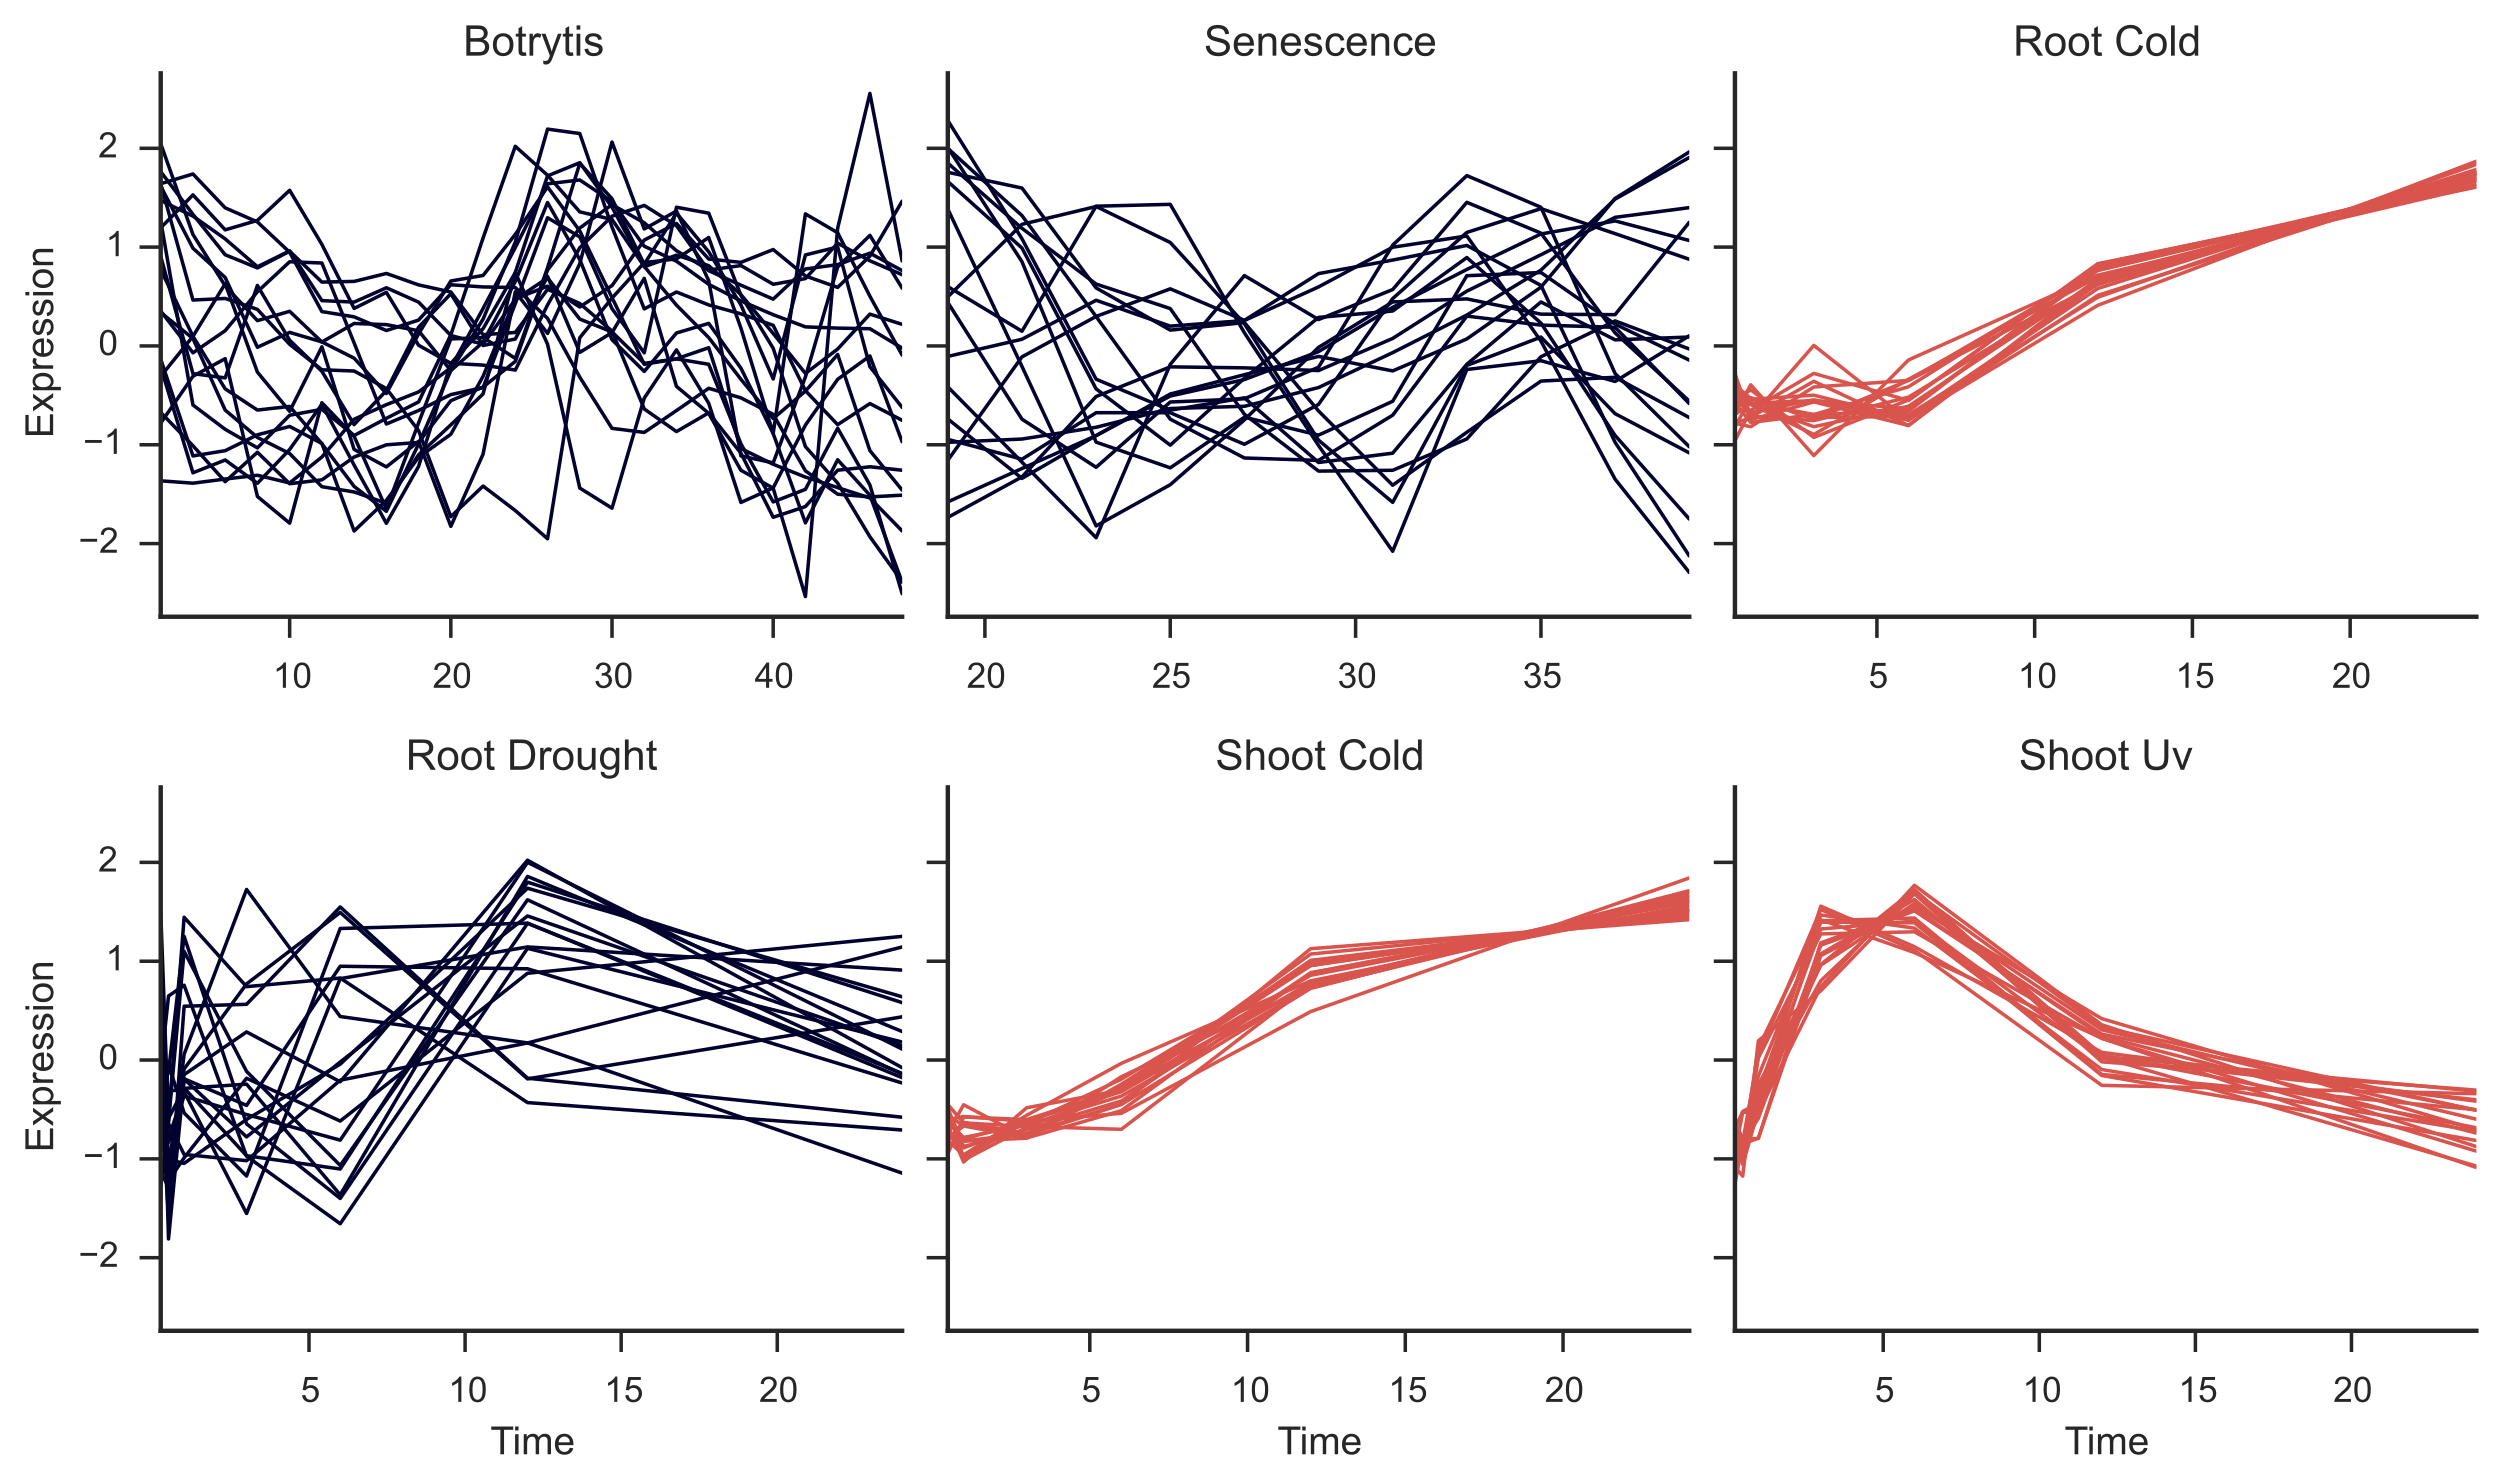 <?xml version="1.0" encoding="utf-8" standalone="no"?>
<!DOCTYPE svg PUBLIC "-//W3C//DTD SVG 1.1//EN"
  "http://www.w3.org/Graphics/SVG/1.1/DTD/svg11.dtd">
<!-- Created with matplotlib (http://matplotlib.org/) -->
<svg height="421pt" version="1.1" viewBox="0 0 709 421" width="709pt" xmlns="http://www.w3.org/2000/svg" xmlns:xlink="http://www.w3.org/1999/xlink">
 <defs>
  <style type="text/css">
*{stroke-linecap:butt;stroke-linejoin:round;}
  </style>
 </defs>
 <g id="figure_1">
  <g id="patch_1">
   <path d="
M0 421.823
L709.495 421.823
L709.495 0
L0 0
z
" style="fill:#ffffff;"/>
  </g>
  <g id="axes_1">
   <g id="patch_2">
    <path d="
M45.579 174.898
L255.844 174.898
L255.844 20.789
L45.579 20.789
z
" style="fill:#ffffff;"/>
   </g>
   <g id="matplotlib.axis_1">
    <g id="xtick_1">
     <g id="line2d_1">
      <defs>
       <path d="
M0 0
L0 6" id="me1deecec79" style="stroke:#262626;"/>
      </defs>
      <g>
       <use style="fill:#262626;stroke:#262626;" x="82.146" xlink:href="#me1deecec79" y="174.898"/>
      </g>
     </g>
     <g id="text_1">
      <!-- 10 -->
      <defs>
       <path d="
M4.156 35.297
Q4.156 48 6.766 55.734
Q9.375 63.484 14.516 67.672
Q19.672 71.875 27.484 71.875
Q33.25 71.875 37.594 69.547
Q41.938 67.234 44.766 62.859
Q47.609 58.5 49.219 52.219
Q50.828 45.953 50.828 35.297
Q50.828 22.703 48.234 14.969
Q45.656 7.234 40.5 3
Q35.359 -1.219 27.484 -1.219
Q17.141 -1.219 11.234 6.203
Q4.156 15.141 4.156 35.297
M13.188 35.297
Q13.188 17.672 17.312 11.828
Q21.438 6 27.484 6
Q33.547 6 37.672 11.859
Q41.797 17.719 41.797 35.297
Q41.797 52.984 37.672 58.781
Q33.547 64.594 27.391 64.594
Q21.344 64.594 17.719 59.469
Q13.188 52.938 13.188 35.297" id="ArialMT-30"/>
       <path d="
M37.25 0
L28.469 0
L28.469 56
Q25.297 52.984 20.141 49.953
Q14.984 46.922 10.891 45.406
L10.891 53.906
Q18.266 57.375 23.781 62.297
Q29.297 67.234 31.594 71.875
L37.25 71.875
z
" id="ArialMT-31"/>
      </defs>
      <g style="fill:#262626;" transform="translate(77.369 195.056)scale(0.1 -0.1)">
       <use xlink:href="#ArialMT-31"/>
       <use x="55.615" xlink:href="#ArialMT-30"/>
      </g>
     </g>
    </g>
    <g id="xtick_2">
     <g id="line2d_2">
      <g>
       <use style="fill:#262626;stroke:#262626;" x="127.856" xlink:href="#me1deecec79" y="174.898"/>
      </g>
     </g>
     <g id="text_2">
      <!-- 20 -->
      <defs>
       <path d="
M50.344 8.453
L50.344 0
L3.031 0
Q2.938 3.172 4.047 6.109
Q5.859 10.938 9.828 15.625
Q13.812 20.312 21.344 26.469
Q33.016 36.031 37.109 41.625
Q41.219 47.219 41.219 52.203
Q41.219 57.422 37.469 61
Q33.734 64.594 27.734 64.594
Q21.391 64.594 17.578 60.781
Q13.766 56.984 13.719 50.25
L4.688 51.172
Q5.609 61.281 11.656 66.578
Q17.719 71.875 27.938 71.875
Q38.234 71.875 44.234 66.156
Q50.25 60.453 50.25 52
Q50.25 47.703 48.484 43.547
Q46.734 39.406 42.656 34.812
Q38.578 30.219 29.109 22.219
Q21.188 15.578 18.938 13.203
Q16.703 10.844 15.234 8.453
z
" id="ArialMT-32"/>
      </defs>
      <g style="fill:#262626;" transform="translate(122.681 195.056)scale(0.1 -0.1)">
       <use xlink:href="#ArialMT-32"/>
       <use x="55.615" xlink:href="#ArialMT-30"/>
      </g>
     </g>
    </g>
    <g id="xtick_3">
     <g id="line2d_3">
      <g>
       <use style="fill:#262626;stroke:#262626;" x="173.566" xlink:href="#me1deecec79" y="174.898"/>
      </g>
     </g>
     <g id="text_3">
      <!-- 30 -->
      <defs>
       <path d="
M4.203 18.891
L12.984 20.062
Q14.5 12.594 18.141 9.297
Q21.781 6 27 6
Q33.203 6 37.469 10.297
Q41.75 14.594 41.75 20.953
Q41.75 27 37.797 30.922
Q33.844 34.859 27.734 34.859
Q25.25 34.859 21.531 33.891
L22.516 41.609
Q23.391 41.5 23.922 41.5
Q29.547 41.5 34.031 44.422
Q38.531 47.359 38.531 53.469
Q38.531 58.297 35.25 61.469
Q31.984 64.656 26.812 64.656
Q21.688 64.656 18.266 61.422
Q14.844 58.203 13.875 51.766
L5.078 53.328
Q6.688 62.156 12.391 67.016
Q18.109 71.875 26.609 71.875
Q32.469 71.875 37.391 69.359
Q42.328 66.844 44.938 62.5
Q47.562 58.156 47.562 53.266
Q47.562 48.641 45.062 44.828
Q42.578 41.016 37.703 38.766
Q44.047 37.312 47.562 32.688
Q51.078 28.078 51.078 21.141
Q51.078 11.766 44.234 5.25
Q37.406 -1.266 26.953 -1.266
Q17.531 -1.266 11.297 4.344
Q5.078 9.969 4.203 18.891" id="ArialMT-33"/>
      </defs>
      <g style="fill:#262626;" transform="translate(168.454 195.056)scale(0.1 -0.1)">
       <use xlink:href="#ArialMT-33"/>
       <use x="55.615" xlink:href="#ArialMT-30"/>
      </g>
     </g>
    </g>
    <g id="xtick_4">
     <g id="line2d_4">
      <g>
       <use style="fill:#262626;stroke:#262626;" x="219.276" xlink:href="#me1deecec79" y="174.898"/>
      </g>
     </g>
     <g id="text_4">
      <!-- 40 -->
      <defs>
       <path d="
M32.328 0
L32.328 17.141
L1.266 17.141
L1.266 25.203
L33.938 71.578
L41.109 71.578
L41.109 25.203
L50.781 25.203
L50.781 17.141
L41.109 17.141
L41.109 0
z

M32.328 25.203
L32.328 57.469
L9.906 25.203
z
" id="ArialMT-34"/>
      </defs>
      <g style="fill:#262626;" transform="translate(214.017 195.056)scale(0.1 -0.1)">
       <use xlink:href="#ArialMT-34"/>
       <use x="55.615" xlink:href="#ArialMT-30"/>
      </g>
     </g>
    </g>
   </g>
   <g id="matplotlib.axis_2">
    <g id="ytick_1">
     <g id="line2d_5">
      <defs>
       <path d="
M0 0
L-6 0" id="m4aded61697" style="stroke:#262626;"/>
      </defs>
      <g>
       <use style="fill:#262626;stroke:#262626;" x="45.579" xlink:href="#m4aded61697" y="154.164"/>
      </g>
     </g>
     <g id="text_5">
      <!-- −2 -->
      <defs>
       <path d="
M52.828 31.203
L5.562 31.203
L5.562 39.406
L52.828 39.406
z
" id="ArialMT-2212"/>
      </defs>
      <g style="fill:#262626;" transform="translate(22.26 156.749)scale(0.1 -0.1)">
       <use xlink:href="#ArialMT-2212"/>
       <use x="58.398" xlink:href="#ArialMT-32"/>
      </g>
     </g>
    </g>
    <g id="ytick_2">
     <g id="line2d_6">
      <g>
       <use style="fill:#262626;stroke:#262626;" x="45.579" xlink:href="#m4aded61697" y="126.136"/>
      </g>
     </g>
     <g id="text_6">
      <!-- −1 -->
      <g style="fill:#262626;" transform="translate(23.569 128.721)scale(0.1 -0.1)">
       <use xlink:href="#ArialMT-2212"/>
       <use x="58.398" xlink:href="#ArialMT-31"/>
      </g>
     </g>
    </g>
    <g id="ytick_3">
     <g id="line2d_7">
      <g>
       <use style="fill:#262626;stroke:#262626;" x="45.579" xlink:href="#m4aded61697" y="98.108"/>
      </g>
     </g>
     <g id="text_7">
      <!-- 0 -->
      <g style="fill:#262626;" transform="translate(27.911 100.693)scale(0.1 -0.1)">
       <use xlink:href="#ArialMT-30"/>
      </g>
     </g>
    </g>
    <g id="ytick_4">
     <g id="line2d_8">
      <g>
       <use style="fill:#262626;stroke:#262626;" x="45.579" xlink:href="#m4aded61697" y="70.08"/>
      </g>
     </g>
     <g id="text_8">
      <!-- 1 -->
      <g style="fill:#262626;" transform="translate(29.943 72.665)scale(0.1 -0.1)">
       <use xlink:href="#ArialMT-31"/>
      </g>
     </g>
    </g>
    <g id="ytick_5">
     <g id="line2d_9">
      <g>
       <use style="fill:#262626;stroke:#262626;" x="45.579" xlink:href="#m4aded61697" y="42.052"/>
      </g>
     </g>
     <g id="text_9">
      <!-- 2 -->
      <g style="fill:#262626;" transform="translate(27.838 44.637)scale(0.1 -0.1)">
       <use xlink:href="#ArialMT-32"/>
      </g>
     </g>
    </g>
    <g id="text_10">
     <!-- Expression -->
     <defs>
      <path d="
M7.906 0
L7.906 71.578
L59.672 71.578
L59.672 63.141
L17.391 63.141
L17.391 41.219
L56.984 41.219
L56.984 32.812
L17.391 32.812
L17.391 8.453
L61.328 8.453
L61.328 0
z
" id="ArialMT-45"/>
      <path d="
M6.594 -19.875
L6.594 51.859
L14.594 51.859
L14.594 45.125
Q17.438 49.078 21 51.047
Q24.562 53.031 29.641 53.031
Q36.281 53.031 41.359 49.609
Q46.438 46.188 49.016 39.953
Q51.609 33.734 51.609 26.312
Q51.609 18.359 48.75 11.984
Q45.906 5.609 40.453 2.219
Q35.016 -1.172 29 -1.172
Q24.609 -1.172 21.109 0.688
Q17.625 2.547 15.375 5.375
L15.375 -19.875
z

M14.547 25.641
Q14.547 15.625 18.594 10.844
Q22.656 6.062 28.422 6.062
Q34.281 6.062 38.453 11.016
Q42.625 15.969 42.625 26.375
Q42.625 36.281 38.547 41.203
Q34.469 46.141 28.812 46.141
Q23.188 46.141 18.859 40.891
Q14.547 35.641 14.547 25.641" id="ArialMT-70"/>
      <path d="
M3.328 25.922
Q3.328 40.328 11.328 47.266
Q18.016 53.031 27.641 53.031
Q38.328 53.031 45.109 46.016
Q51.906 39.016 51.906 26.656
Q51.906 16.656 48.906 10.906
Q45.906 5.172 40.156 2
Q34.422 -1.172 27.641 -1.172
Q16.75 -1.172 10.031 5.812
Q3.328 12.797 3.328 25.922
M12.359 25.922
Q12.359 15.969 16.703 11.016
Q21.047 6.062 27.641 6.062
Q34.188 6.062 38.531 11.031
Q42.875 16.016 42.875 26.219
Q42.875 35.844 38.5 40.797
Q34.125 45.75 27.641 45.75
Q21.047 45.75 16.703 40.812
Q12.359 35.891 12.359 25.922" id="ArialMT-6f"/>
      <path d="
M0.734 0
L19.672 26.953
L2.156 51.859
L13.141 51.859
L21.094 39.703
Q23.344 36.234 24.703 33.891
Q26.859 37.109 28.656 39.594
L37.406 51.859
L47.906 51.859
L29.984 27.438
L49.266 0
L38.484 0
L27.828 16.109
L25 20.453
L11.375 0
z
" id="ArialMT-78"/>
      <path d="
M6.641 61.469
L6.641 71.578
L15.438 71.578
L15.438 61.469
z

M6.641 0
L6.641 51.859
L15.438 51.859
L15.438 0
z
" id="ArialMT-69"/>
      <path d="
M3.078 15.484
L11.766 16.844
Q12.5 11.625 15.844 8.844
Q19.188 6.062 25.203 6.062
Q31.25 6.062 34.172 8.516
Q37.109 10.984 37.109 14.312
Q37.109 17.281 34.516 19
Q32.719 20.172 25.531 21.969
Q15.875 24.422 12.141 26.203
Q8.406 27.984 6.469 31.125
Q4.547 34.281 4.547 38.094
Q4.547 41.547 6.125 44.5
Q7.719 47.469 10.453 49.422
Q12.5 50.922 16.031 51.969
Q19.578 53.031 23.641 53.031
Q29.734 53.031 34.344 51.266
Q38.969 49.516 41.156 46.5
Q43.359 43.5 44.188 38.484
L35.594 37.312
Q35.016 41.312 32.203 43.547
Q29.391 45.797 24.266 45.797
Q18.219 45.797 15.625 43.797
Q13.031 41.797 13.031 39.109
Q13.031 37.406 14.109 36.031
Q15.188 34.625 17.484 33.688
Q18.797 33.203 25.25 31.453
Q34.578 28.953 38.25 27.359
Q41.938 25.781 44.031 22.75
Q46.141 19.734 46.141 15.234
Q46.141 10.844 43.578 6.953
Q41.016 3.078 36.172 0.953
Q31.344 -1.172 25.25 -1.172
Q15.141 -1.172 9.844 3.031
Q4.547 7.234 3.078 15.484" id="ArialMT-73"/>
      <path d="
M6.594 0
L6.594 51.859
L14.5 51.859
L14.5 44.484
Q20.219 53.031 31 53.031
Q35.688 53.031 39.625 51.344
Q43.562 49.656 45.516 46.922
Q47.469 44.188 48.25 40.438
Q48.734 37.984 48.734 31.891
L48.734 0
L39.938 0
L39.938 31.547
Q39.938 36.922 38.906 39.578
Q37.891 42.234 35.281 43.812
Q32.672 45.406 29.156 45.406
Q23.531 45.406 19.453 41.844
Q15.375 38.281 15.375 28.328
L15.375 0
z
" id="ArialMT-6e"/>
      <path d="
M6.5 0
L6.5 51.859
L14.406 51.859
L14.406 44
Q17.438 49.516 20 51.266
Q22.562 53.031 25.641 53.031
Q30.078 53.031 34.672 50.203
L31.641 42.047
Q28.422 43.953 25.203 43.953
Q22.312 43.953 20.016 42.219
Q17.719 40.484 16.75 37.406
Q15.281 32.719 15.281 27.156
L15.281 0
z
" id="ArialMT-72"/>
      <path d="
M42.094 16.703
L51.172 15.578
Q49.031 7.625 43.219 3.219
Q37.406 -1.172 28.375 -1.172
Q17 -1.172 10.328 5.828
Q3.656 12.844 3.656 25.484
Q3.656 38.578 10.391 45.797
Q17.141 53.031 27.875 53.031
Q38.281 53.031 44.875 45.953
Q51.469 38.875 51.469 26.031
Q51.469 25.25 51.422 23.688
L12.75 23.688
Q13.234 15.141 17.578 10.594
Q21.922 6.062 28.422 6.062
Q33.25 6.062 36.672 8.594
Q40.094 11.141 42.094 16.703
M13.234 30.906
L42.188 30.906
Q41.609 37.453 38.875 40.719
Q34.672 45.797 27.984 45.797
Q21.922 45.797 17.797 41.75
Q13.672 37.703 13.234 30.906" id="ArialMT-65"/>
     </defs>
     <g style="fill:#262626;" transform="translate(15.074 124.237)rotate(-90.0)scale(0.11 -0.11)">
      <use xlink:href="#ArialMT-45"/>
      <use x="66.699" xlink:href="#ArialMT-78"/>
      <use x="116.699" xlink:href="#ArialMT-70"/>
      <use x="172.314" xlink:href="#ArialMT-72"/>
      <use x="205.615" xlink:href="#ArialMT-65"/>
      <use x="261.23" xlink:href="#ArialMT-73"/>
      <use x="311.23" xlink:href="#ArialMT-73"/>
      <use x="361.23" xlink:href="#ArialMT-69"/>
      <use x="383.447" xlink:href="#ArialMT-6f"/>
      <use x="439.062" xlink:href="#ArialMT-6e"/>
     </g>
    </g>
   </g>
   <g id="line2d_10">
    <path clip-path="url(#pa691a7dfe0)" d="
M45.579 72.691
L54.721 105.961
L63.862 107.169
L73.004 80.96
L82.147 96.484
L91.288 105.309
L100.43 120.404
L109.572 110.777
L118.714 92.798
L127.856 83.304
L136.998 97.976
L146.14 96.144
L155.282 78.382
L164.424 99.942
L173.566 94.327
L182.708 78.947
L191.85 109.583
L200.992 117.222
L210.134 133.381
L219.276 138.45
L228.418 169.19
L237.56 64.707
L246.702 26.497
L255.844 73.982" style="fill:none;stroke:#03012d;stroke-linecap:round;"/>
   </g>
   <g id="line2d_11">
    <path clip-path="url(#pa691a7dfe0)" d="
M45.579 52.805
L54.721 70.398
L63.862 78.702
L73.004 98.485
L82.147 94.264
L91.288 96.966
L100.43 101.586
L109.572 111.597
L118.714 94.673
L127.856 79.688
L136.998 78.119
L146.14 66.469
L155.282 53.001
L164.424 65.497
L173.566 84.386
L182.708 103.326
L191.85 101.758
L200.992 98.608
L210.134 127.207
L219.276 131.669
L228.418 135.305
L237.56 138.28
L246.702 141.224
L255.844 150.575" style="fill:none;stroke:#03012d;stroke-linecap:round;"/>
   </g>
   <g id="line2d_12">
    <path clip-path="url(#pa691a7dfe0)" d="
M45.579 52.1
L54.721 49.339
L63.862 58.95
L73.004 62.951
L82.147 71.552
L91.288 88.364
L100.43 89.859
L109.572 93.735
L118.714 90.764
L127.856 80.755
L136.998 81.371
L146.14 81.55
L155.282 90.292
L164.424 106.957
L173.566 121.482
L182.708 122.632
L191.85 116.429
L200.992 110.12
L210.134 112.842
L219.276 117.514
L228.418 133.521
L237.56 140.157
L246.702 140.928
L255.844 140.422" style="fill:none;stroke:#03012d;stroke-linecap:round;"/>
   </g>
   <g id="line2d_13">
    <path clip-path="url(#pa691a7dfe0)" d="
M45.579 136.363
L54.721 137.03
L63.862 135.856
L73.004 134.787
L82.147 136.961
L91.288 129.609
L100.43 118.893
L109.572 114.765
L118.714 111.145
L127.856 104.298
L136.998 87.491
L146.14 70.204
L155.282 52.123
L164.424 51.033
L173.566 57.175
L182.708 69.831
L191.85 74.079
L200.992 80.642
L210.134 85.347
L219.276 89.252
L228.418 92.699
L237.56 93.053
L246.702 93.223
L255.844 98.73" style="fill:none;stroke:#03012d;stroke-linecap:round;"/>
   </g>
   <g id="line2d_14">
    <path clip-path="url(#pa691a7dfe0)" d="
M45.579 88.218
L54.721 100.052
L63.862 93.78
L73.004 82.742
L82.147 74.231
L91.288 74.591
L100.43 97.259
L109.572 120.245
L118.714 116.414
L127.856 111.908
L136.998 109.915
L146.14 86.098
L155.282 61.754
L164.424 67.18
L173.566 87.544
L182.708 100.062
L191.85 58.77
L200.992 60.455
L210.134 83.76
L219.276 98.774
L228.418 126.658
L237.56 137.012
L246.702 152.217
L255.844 164.944" style="fill:none;stroke:#03012d;stroke-linecap:round;"/>
   </g>
   <g id="line2d_15">
    <path clip-path="url(#pa691a7dfe0)" d="
M45.579 56.864
L54.721 61.293
L63.862 67.756
L73.004 75.651
L82.147 71.139
L91.288 85.255
L100.43 85.67
L109.572 81.61
L118.714 85.68
L127.856 95.138
L136.998 97.625
L146.14 84.942
L155.282 78.808
L164.424 90.496
L173.566 94.138
L182.708 103.052
L191.85 101.782
L200.992 103.31
L210.134 125.892
L219.276 142.344
L228.418 138.776
L237.56 121.461
L246.702 137.54
L255.844 168.365" style="fill:none;stroke:#03012d;stroke-linecap:round;"/>
   </g>
   <g id="line2d_16">
    <path clip-path="url(#pa691a7dfe0)" d="
M45.579 101.869
L54.721 129.302
L63.862 127.814
L73.004 123.313
L82.147 120.938
L91.288 125.779
L100.43 150.584
L109.572 141.89
L118.714 129.689
L127.856 123.153
L136.998 106.721
L146.14 84.731
L155.282 81.161
L164.424 87.061
L173.566 80.991
L182.708 68.091
L191.85 63.378
L200.992 73.467
L210.134 74.406
L219.276 70.77
L228.418 78.272
L237.56 81.498
L246.702 72.638
L255.844 57.07" style="fill:none;stroke:#03012d;stroke-linecap:round;"/>
   </g>
   <g id="line2d_17">
    <path clip-path="url(#pa691a7dfe0)" d="
M45.579 76.479
L54.721 95.367
L63.862 110.276
L73.004 116.295
L82.147 115.257
L91.288 125.841
L100.43 137.953
L109.572 145.003
L118.714 125.915
L127.856 105.121
L136.998 90.516
L146.14 68.638
L155.282 36.615
L164.424 37.867
L173.566 64.387
L182.708 87.606
L191.85 82.81
L200.992 86.479
L210.134 89.015
L219.276 92.259
L228.418 110.795
L237.56 120.438
L246.702 114.454
L255.844 119.201" style="fill:none;stroke:#03012d;stroke-linecap:round;"/>
   </g>
   <g id="line2d_18">
    <path clip-path="url(#pa691a7dfe0)" d="
M45.579 40.749
L54.721 66.513
L63.862 81.067
L73.004 90.929
L82.147 88.287
L91.288 97.002
L100.43 91.737
L109.572 92.064
L118.714 93.812
L127.856 105.101
L136.998 97.034
L146.14 79.823
L155.282 57.446
L164.424 73.61
L173.566 96.351
L182.708 105.33
L191.85 94.434
L200.992 91.709
L210.134 104.417
L219.276 122.954
L228.418 148.277
L237.56 130.392
L246.702 140.447
L255.844 165.102" style="fill:none;stroke:#03012d;stroke-linecap:round;"/>
   </g>
   <g id="line2d_19">
    <path clip-path="url(#pa691a7dfe0)" d="
M45.579 88.614
L54.721 96.002
L63.862 116.304
L73.004 124.058
L82.147 128.619
L91.288 138.027
L100.43 139.523
L109.572 142.73
L118.714 128.985
L127.856 120.489
L136.998 111.727
L146.14 77.262
L155.282 49.875
L164.424 46.145
L173.566 58.76
L182.708 75.658
L191.85 72.363
L200.992 75.355
L210.134 83.557
L219.276 94.569
L228.418 105.905
L237.56 98.986
L246.702 89.086
L255.844 91.986" style="fill:none;stroke:#03012d;stroke-linecap:round;"/>
   </g>
   <g id="line2d_20">
    <path clip-path="url(#pa691a7dfe0)" d="
M45.579 104.097
L54.721 134.085
L63.862 130.457
L73.004 137.068
L82.147 127.464
L91.288 114.651
L100.43 131.902
L109.572 148.404
L118.714 132.259
L127.856 103.008
L136.998 103.544
L146.14 104.946
L155.282 86.496
L164.424 70.272
L173.566 61.316
L182.708 58.251
L191.85 64.012
L200.992 76.77
L210.134 80.884
L219.276 84.84
L228.418 76.281
L237.56 75.042
L246.702 71.804
L255.844 76.734" style="fill:none;stroke:#03012d;stroke-linecap:round;"/>
   </g>
   <g id="line2d_21">
    <path clip-path="url(#pa691a7dfe0)" d="
M45.579 116.977
L54.721 126.414
L63.862 136.593
L73.004 128.261
L82.147 137.18
L91.288 136.087
L100.43 129.614
L109.572 126.153
L118.714 125.47
L127.856 113.63
L136.998 109.751
L146.14 102.498
L155.282 76.584
L164.424 64.67
L173.566 58.053
L182.708 63.191
L191.85 71.106
L200.992 76.584
L210.134 75.307
L219.276 80.617
L228.418 79.006
L237.56 68.975
L246.702 73.962
L255.844 77.906" style="fill:none;stroke:#03012d;stroke-linecap:round;"/>
   </g>
   <g id="line2d_22">
    <path clip-path="url(#pa691a7dfe0)" d="
M45.579 119.994
L54.721 106.703
L63.862 101.719
L73.004 140.807
L82.147 148.37
L91.288 114.218
L100.43 123.746
L109.572 144.351
L118.714 119.927
L127.856 96.135
L136.998 95.701
L146.14 101.647
L155.282 75.948
L164.424 46.319
L173.566 56.369
L182.708 74.944
L191.85 60.431
L200.992 71.407
L210.134 86.487
L219.276 107.475
L228.418 72.3
L237.56 70.043
L246.702 104.013
L255.844 115.532" style="fill:none;stroke:#03012d;stroke-linecap:round;"/>
   </g>
   <g id="line2d_23">
    <path clip-path="url(#pa691a7dfe0)" d="
M45.579 48.687
L54.721 60.797
L63.862 72.249
L73.004 75.984
L82.147 71.242
L91.288 80.003
L100.43 79.803
L109.572 77.554
L118.714 80.793
L127.856 82.804
L136.998 94.917
L146.14 94.284
L155.282 82.067
L164.424 86.07
L173.566 93.907
L182.708 115.98
L191.85 122.39
L200.992 117.074
L210.134 128.542
L219.276 146.692
L228.418 143.663
L237.56 133.352
L246.702 132.38
L255.844 133.354" style="fill:none;stroke:#03012d;stroke-linecap:round;"/>
   </g>
   <g id="line2d_24">
    <path clip-path="url(#pa691a7dfe0)" d="
M45.579 62.684
L54.721 114.858
L63.862 121.757
L73.004 127.013
L82.147 117.758
L91.288 116.077
L100.43 123.505
L109.572 118.639
L118.714 113.982
L127.856 94.964
L136.998 67.503
L146.14 41.495
L155.282 49.701
L164.424 60.09
L173.566 62.233
L182.708 75.552
L191.85 86.539
L200.992 95.748
L210.134 107.577
L219.276 118.685
L228.418 110.908
L237.56 100.542
L246.702 127.781
L255.844 138.994" style="fill:none;stroke:#03012d;stroke-linecap:round;"/>
   </g>
   <g id="line2d_25">
    <path clip-path="url(#pa691a7dfe0)" d="
M45.579 52.137
L54.721 85.09
L63.862 84.642
L73.004 87.742
L82.147 97.656
L91.288 104.875
L100.43 105.22
L109.572 110.193
L118.714 122.134
L127.856 146.532
L136.998 137.851
L146.14 144.793
L155.282 152.788
L164.424 95.777
L173.566 84.535
L182.708 74.483
L191.85 73.418
L200.992 67.361
L210.134 93.075
L219.276 122.927
L228.418 60.664
L237.56 65.999
L246.702 83.998
L255.844 100.698" style="fill:none;stroke:#03012d;stroke-linecap:round;"/>
   </g>
   <g id="line2d_26">
    <path clip-path="url(#pa691a7dfe0)" d="
M45.579 106.714
L54.721 95.378
L63.862 80.458
L73.004 105.534
L82.147 116.647
L91.288 98.358
L100.43 127.46
L109.572 132.412
L118.714 125.193
L127.856 149.269
L136.998 128.792
L146.14 82.754
L155.282 94.541
L164.424 74.781
L173.566 40.291
L182.708 64.934
L191.85 59.843
L200.992 79.615
L210.134 129.308
L219.276 131.257
L228.418 106.88
L237.56 75.714
L246.702 66.742
L255.844 81.714" style="fill:none;stroke:#03012d;stroke-linecap:round;"/>
   </g>
   <g id="line2d_27">
    <path clip-path="url(#pa691a7dfe0)" d="
M45.579 64.613
L54.721 55.27
L63.862 65.187
L73.004 62.5
L82.147 53.971
L91.288 69.318
L100.43 87.469
L109.572 82.909
L118.714 97.917
L127.856 103.047
L136.998 93.214
L146.14 77.292
L155.282 97.625
L164.424 138.418
L173.566 144.115
L182.708 112.907
L191.85 99.232
L200.992 114.382
L210.134 142.491
L219.276 138.362
L228.418 120.553
L237.56 107.569
L246.702 100.949
L255.844 125.277" style="fill:none;stroke:#03012d;stroke-linecap:round;"/>
   </g>
   <g id="patch_3">
    <path d="
M45.579 174.898
L45.579 20.789" style="fill:none;stroke:#262626;stroke-linecap:square;stroke-linejoin:miter;stroke-width:1.25;"/>
   </g>
   <g id="patch_4">
    <path d="
M45.579 174.898
L255.844 174.898" style="fill:none;stroke:#262626;stroke-linecap:square;stroke-linejoin:miter;stroke-width:1.25;"/>
   </g>
   <g id="text_11">
    <!-- Botrytis -->
    <defs>
     <path d="
M7.328 0
L7.328 71.578
L34.188 71.578
Q42.391 71.578 47.344 69.406
Q52.297 67.234 55.094 62.719
Q57.906 58.203 57.906 53.266
Q57.906 48.688 55.422 44.625
Q52.938 40.578 47.906 38.094
Q54.391 36.188 57.875 31.594
Q61.375 27 61.375 20.75
Q61.375 15.719 59.25 11.391
Q57.125 7.078 54 4.734
Q50.875 2.391 46.156 1.188
Q41.453 0 34.625 0
z

M16.797 41.5
L32.281 41.5
Q38.578 41.5 41.312 42.328
Q44.922 43.406 46.75 45.891
Q48.578 48.391 48.578 52.156
Q48.578 55.719 46.875 58.422
Q45.172 61.141 41.984 62.141
Q38.812 63.141 31.109 63.141
L16.797 63.141
z

M16.797 8.453
L34.625 8.453
Q39.203 8.453 41.062 8.797
Q44.344 9.375 46.531 10.734
Q48.734 12.109 50.141 14.719
Q51.562 17.328 51.562 20.75
Q51.562 24.75 49.516 27.703
Q47.469 30.672 43.828 31.859
Q40.188 33.062 33.344 33.062
L16.797 33.062
z
" id="ArialMT-42"/>
     <path d="
M6.203 -19.969
L5.219 -11.719
Q8.109 -12.5 10.25 -12.5
Q13.188 -12.5 14.938 -11.516
Q16.703 -10.547 17.828 -8.797
Q18.656 -7.469 20.516 -2.25
Q20.75 -1.516 21.297 -0.094
L1.609 51.859
L11.078 51.859
L21.875 21.828
Q23.969 16.109 25.641 9.812
Q27.156 15.875 29.25 21.625
L40.328 51.859
L49.125 51.859
L29.391 -0.875
Q26.219 -9.422 24.469 -12.641
Q22.125 -17 19.094 -19.016
Q16.062 -21.047 11.859 -21.047
Q9.328 -21.047 6.203 -19.969" id="ArialMT-79"/>
     <path d="
M25.781 7.859
L27.047 0.094
Q23.344 -0.688 20.406 -0.688
Q15.625 -0.688 12.984 0.828
Q10.359 2.344 9.281 4.812
Q8.203 7.281 8.203 15.188
L8.203 45.016
L1.766 45.016
L1.766 51.859
L8.203 51.859
L8.203 64.703
L16.938 69.969
L16.938 51.859
L25.781 51.859
L25.781 45.016
L16.938 45.016
L16.938 14.703
Q16.938 10.938 17.406 9.859
Q17.875 8.797 18.922 8.156
Q19.969 7.516 21.922 7.516
Q23.391 7.516 25.781 7.859" id="ArialMT-74"/>
    </defs>
    <g style="fill:#262626;" transform="translate(131.379 15.789)scale(0.12 -0.12)">
     <use xlink:href="#ArialMT-42"/>
     <use x="66.699" xlink:href="#ArialMT-6f"/>
     <use x="122.314" xlink:href="#ArialMT-74"/>
     <use x="150.098" xlink:href="#ArialMT-72"/>
     <use x="183.398" xlink:href="#ArialMT-79"/>
     <use x="233.398" xlink:href="#ArialMT-74"/>
     <use x="261.182" xlink:href="#ArialMT-69"/>
     <use x="283.398" xlink:href="#ArialMT-73"/>
    </g>
   </g>
  </g>
  <g id="axes_2">
   <g id="patch_5">
    <path d="
M268.804 174.898
L479.069 174.898
L479.069 20.789
L268.804 20.789
z
" style="fill:#ffffff;"/>
   </g>
   <g id="matplotlib.axis_3">
    <g id="xtick_5">
     <g id="line2d_28">
      <g>
       <use style="fill:#262626;stroke:#262626;" x="279.317" xlink:href="#me1deecec79" y="174.898"/>
      </g>
     </g>
     <g id="text_12">
      <!-- 20 -->
      <g style="fill:#262626;" transform="translate(274.142 195.056)scale(0.1 -0.1)">
       <use xlink:href="#ArialMT-32"/>
       <use x="55.615" xlink:href="#ArialMT-30"/>
      </g>
     </g>
    </g>
    <g id="xtick_6">
     <g id="line2d_29">
      <g>
       <use style="fill:#262626;stroke:#262626;" x="331.884" xlink:href="#me1deecec79" y="174.898"/>
      </g>
     </g>
     <g id="text_13">
      <!-- 25 -->
      <defs>
       <path d="
M4.156 18.75
L13.375 19.531
Q14.406 12.797 18.141 9.391
Q21.875 6 27.156 6
Q33.5 6 37.891 10.781
Q42.281 15.578 42.281 23.484
Q42.281 31 38.062 35.344
Q33.844 39.703 27 39.703
Q22.75 39.703 19.328 37.766
Q15.922 35.844 13.969 32.766
L5.719 33.844
L12.641 70.609
L48.25 70.609
L48.25 62.203
L19.672 62.203
L15.828 42.969
Q22.266 47.469 29.344 47.469
Q38.719 47.469 45.156 40.969
Q51.609 34.469 51.609 24.266
Q51.609 14.547 45.953 7.469
Q39.062 -1.219 27.156 -1.219
Q17.391 -1.219 11.203 4.25
Q5.031 9.719 4.156 18.75" id="ArialMT-35"/>
      </defs>
      <g style="fill:#262626;" transform="translate(326.669 195.056)scale(0.1 -0.1)">
       <use xlink:href="#ArialMT-32"/>
       <use x="55.615" xlink:href="#ArialMT-35"/>
      </g>
     </g>
    </g>
    <g id="xtick_7">
     <g id="line2d_30">
      <g>
       <use style="fill:#262626;stroke:#262626;" x="384.45" xlink:href="#me1deecec79" y="174.898"/>
      </g>
     </g>
     <g id="text_14">
      <!-- 30 -->
      <g style="fill:#262626;" transform="translate(379.338 195.056)scale(0.1 -0.1)">
       <use xlink:href="#ArialMT-33"/>
       <use x="55.615" xlink:href="#ArialMT-30"/>
      </g>
     </g>
    </g>
    <g id="xtick_8">
     <g id="line2d_31">
      <g>
       <use style="fill:#262626;stroke:#262626;" x="437.016" xlink:href="#me1deecec79" y="174.898"/>
      </g>
     </g>
     <g id="text_15">
      <!-- 35 -->
      <g style="fill:#262626;" transform="translate(431.865 195.056)scale(0.1 -0.1)">
       <use xlink:href="#ArialMT-33"/>
       <use x="55.615" xlink:href="#ArialMT-35"/>
      </g>
     </g>
    </g>
   </g>
   <g id="matplotlib.axis_4">
    <g id="ytick_6">
     <g id="line2d_32">
      <g>
       <use style="fill:#262626;stroke:#262626;" x="268.804" xlink:href="#m4aded61697" y="154.164"/>
      </g>
     </g>
    </g>
    <g id="ytick_7">
     <g id="line2d_33">
      <g>
       <use style="fill:#262626;stroke:#262626;" x="268.804" xlink:href="#m4aded61697" y="126.136"/>
      </g>
     </g>
    </g>
    <g id="ytick_8">
     <g id="line2d_34">
      <g>
       <use style="fill:#262626;stroke:#262626;" x="268.804" xlink:href="#m4aded61697" y="98.108"/>
      </g>
     </g>
    </g>
    <g id="ytick_9">
     <g id="line2d_35">
      <g>
       <use style="fill:#262626;stroke:#262626;" x="268.804" xlink:href="#m4aded61697" y="70.08"/>
      </g>
     </g>
    </g>
    <g id="ytick_10">
     <g id="line2d_36">
      <g>
       <use style="fill:#262626;stroke:#262626;" x="268.804" xlink:href="#m4aded61697" y="42.052"/>
      </g>
     </g>
    </g>
   </g>
   <g id="line2d_37">
    <path clip-path="url(#pa61dcb5892)" d="
M268.804 41.842
L289.83 74.211
L310.857 125.395
L331.884 132.68
L352.91 118.323
L373.937 123.4
L394.963 113.803
L415.99 78.19
L437.016 77.289
L458.043 91.931
L479.069 102.122" style="fill:none;stroke:#03012d;stroke-linecap:round;"/>
   </g>
   <g id="line2d_38">
    <path clip-path="url(#pa61dcb5892)" d="
M268.804 81.287
L289.83 93.941
L310.857 58.478
L331.884 57.95
L352.91 94.377
L373.937 126.33
L394.963 156.333
L415.99 104.783
L437.016 102.299
L458.043 108.174
L479.069 95.232" style="fill:none;stroke:#03012d;stroke-linecap:round;"/>
   </g>
   <g id="line2d_39">
    <path clip-path="url(#pa61dcb5892)" d="
M268.804 85.794
L289.83 118.88
L310.857 132.523
L331.884 114.011
L352.91 113.087
L373.937 104.14
L394.963 69.529
L415.99 49.798
L437.016 58.793
L458.043 105.939
L479.069 126.691" style="fill:none;stroke:#03012d;stroke-linecap:round;"/>
   </g>
   <g id="line2d_40">
    <path clip-path="url(#pa61dcb5892)" d="
M268.804 142.332
L289.83 132.864
L310.857 123.542
L331.884 112.306
L352.91 107.638
L373.937 99.718
L394.963 87.159
L415.99 76.418
L437.016 66.348
L458.043 62.653
L479.069 68.208" style="fill:none;stroke:#03012d;stroke-linecap:round;"/>
   </g>
   <g id="line2d_41">
    <path clip-path="url(#pa61dcb5892)" d="
M268.804 146.737
L289.83 135.244
L310.857 112.452
L331.884 104.039
L352.91 104.322
L373.937 105.087
L394.963 95.975
L415.99 82.565
L437.016 72.241
L458.043 61.637
L479.069 58.887" style="fill:none;stroke:#03012d;stroke-linecap:round;"/>
   </g>
   <g id="line2d_42">
    <path clip-path="url(#pa61dcb5892)" d="
M268.804 84.166
L289.83 63.614
L310.857 58.564
L331.884 68.768
L352.91 91.8
L373.937 124.829
L394.963 142.469
L415.99 103.634
L437.016 95.593
L458.043 117.319
L479.069 128.428" style="fill:none;stroke:#03012d;stroke-linecap:round;"/>
   </g>
   <g id="line2d_43">
    <path clip-path="url(#pa61dcb5892)" d="
M268.804 48.862
L289.83 53.332
L310.857 81.654
L331.884 93.621
L352.91 91.474
L373.937 116.551
L394.963 137.609
L415.99 122.587
L437.016 108.072
L458.043 106.998
L479.069 118.426" style="fill:none;stroke:#03012d;stroke-linecap:round;"/>
   </g>
   <g id="line2d_44">
    <path clip-path="url(#pa61dcb5892)" d="
M268.804 46.267
L289.83 64.75
L310.857 80.56
L331.884 87.513
L352.91 117.481
L373.937 133.603
L394.963 133.374
L415.99 124.488
L437.016 101.168
L458.043 91.008
L479.069 98.974" style="fill:none;stroke:#03012d;stroke-linecap:round;"/>
   </g>
   <g id="line2d_45">
    <path clip-path="url(#pa61dcb5892)" d="
M268.804 42.091
L289.83 61.135
L310.857 89.773
L331.884 118.876
L352.91 129.885
L373.937 130.565
L394.963 117.748
L415.99 89.647
L437.016 92.202
L458.043 92.823
L479.069 114.441" style="fill:none;stroke:#03012d;stroke-linecap:round;"/>
   </g>
   <g id="line2d_46">
    <path clip-path="url(#pa61dcb5892)" d="
M268.804 124.601
L289.83 130.236
L310.857 117.046
L331.884 117.053
L352.91 126.004
L373.937 114.684
L394.963 84.685
L415.99 65.919
L437.016 59.166
L458.043 66.261
L479.069 73.53" style="fill:none;stroke:#03012d;stroke-linecap:round;"/>
   </g>
   <g id="line2d_47">
    <path clip-path="url(#pa61dcb5892)" d="
M268.804 59.283
L289.83 103.923
L310.857 149.147
L331.884 137.458
L352.91 119.069
L373.937 98.516
L394.963 85.623
L415.99 84.769
L437.016 89.092
L458.043 89.238
L479.069 63.068" style="fill:none;stroke:#03012d;stroke-linecap:round;"/>
   </g>
   <g id="line2d_48">
    <path clip-path="url(#pa61dcb5892)" d="
M268.804 125.447
L289.83 124.51
L310.857 121.172
L331.884 115.849
L352.91 115.223
L373.937 109.899
L394.963 99.998
L415.99 89.35
L437.016 76.604
L458.043 56.462
L479.069 44.671" style="fill:none;stroke:#03012d;stroke-linecap:round;"/>
   </g>
   <g id="line2d_49">
    <path clip-path="url(#pa61dcb5892)" d="
M268.804 130.509
L289.83 101.211
L310.857 89.739
L331.884 81.911
L352.91 90.85
L373.937 77.588
L394.963 73.749
L415.99 69.608
L437.016 80.947
L458.043 125.445
L479.069 157.629" style="fill:none;stroke:#03012d;stroke-linecap:round;"/>
   </g>
   <g id="line2d_50">
    <path clip-path="url(#pa61dcb5892)" d="
M268.804 101.072
L289.83 96.207
L310.857 85.16
L331.884 92.489
L352.91 90.897
L373.937 81.366
L394.963 70.111
L415.99 66.913
L437.016 96.739
L458.043 135.9
L479.069 162.332" style="fill:none;stroke:#03012d;stroke-linecap:round;"/>
   </g>
   <g id="line2d_51">
    <path clip-path="url(#pa61dcb5892)" d="
M268.804 118.814
L289.83 135.665
L310.857 123.525
L331.884 111.741
L352.91 106.257
L373.937 101.079
L394.963 105.193
L415.99 96.115
L437.016 81.435
L458.043 56.27
L479.069 43.092" style="fill:none;stroke:#03012d;stroke-linecap:round;"/>
   </g>
   <g id="line2d_52">
    <path clip-path="url(#pa61dcb5892)" d="
M268.804 51.483
L289.83 70.347
L310.857 110.293
L331.884 126.243
L352.91 107.25
L373.937 90.016
L394.963 88.199
L415.99 73.041
L437.016 91.623
L458.043 123.508
L479.069 147.183" style="fill:none;stroke:#03012d;stroke-linecap:round;"/>
   </g>
   <g id="line2d_53">
    <path clip-path="url(#pa61dcb5892)" d="
M268.804 34.195
L289.83 67.71
L310.857 107.544
L331.884 116.328
L352.91 112.828
L373.937 131.163
L394.963 128.518
L415.99 103.301
L437.016 85.641
L458.043 96.377
L479.069 95.582" style="fill:none;stroke:#03012d;stroke-linecap:round;"/>
   </g>
   <g id="line2d_54">
    <path clip-path="url(#pa61dcb5892)" d="
M268.804 109.714
L289.83 131.068
L310.857 152.491
L331.884 103.338
L352.91 78.161
L373.937 90.62
L394.963 82.117
L415.99 57.385
L437.016 66.121
L458.043 94.411
L479.069 113.758" style="fill:none;stroke:#03012d;stroke-linecap:round;"/>
   </g>
   <g id="patch_6">
    <path d="
M268.804 174.898
L268.804 20.789" style="fill:none;stroke:#262626;stroke-linecap:square;stroke-linejoin:miter;stroke-width:1.25;"/>
   </g>
   <g id="patch_7">
    <path d="
M268.804 174.898
L479.069 174.898" style="fill:none;stroke:#262626;stroke-linecap:square;stroke-linejoin:miter;stroke-width:1.25;"/>
   </g>
   <g id="text_16">
    <!-- Senescence -->
    <defs>
     <path d="
M4.5 23
L13.422 23.781
Q14.062 18.406 16.375 14.969
Q18.703 11.531 23.578 9.406
Q28.469 7.281 34.578 7.281
Q39.984 7.281 44.141 8.891
Q48.297 10.5 50.312 13.297
Q52.344 16.109 52.344 19.438
Q52.344 22.797 50.391 25.312
Q48.438 27.828 43.953 29.547
Q41.062 30.672 31.203 33.031
Q21.344 35.406 17.391 37.5
Q12.25 40.188 9.734 44.156
Q7.234 48.141 7.234 53.078
Q7.234 58.5 10.297 63.203
Q13.375 67.922 19.281 70.359
Q25.203 72.797 32.422 72.797
Q40.375 72.797 46.453 70.234
Q52.547 67.672 55.812 62.688
Q59.078 57.719 59.328 51.422
L50.25 50.734
Q49.516 57.516 45.281 60.984
Q41.062 64.453 32.812 64.453
Q24.219 64.453 20.281 61.297
Q16.359 58.156 16.359 53.719
Q16.359 49.859 19.141 47.359
Q21.875 44.875 33.422 42.266
Q44.969 39.656 49.266 37.703
Q55.516 34.812 58.484 30.391
Q61.469 25.984 61.469 20.219
Q61.469 14.5 58.203 9.438
Q54.938 4.391 48.797 1.578
Q42.672 -1.219 35.016 -1.219
Q25.297 -1.219 18.719 1.609
Q12.156 4.438 8.422 10.125
Q4.688 15.828 4.5 23" id="ArialMT-53"/>
     <path d="
M40.438 19
L49.078 17.875
Q47.656 8.938 41.812 3.875
Q35.984 -1.172 27.484 -1.172
Q16.844 -1.172 10.375 5.781
Q3.906 12.75 3.906 25.734
Q3.906 34.125 6.688 40.422
Q9.469 46.734 15.156 49.875
Q20.844 53.031 27.547 53.031
Q35.984 53.031 41.359 48.75
Q46.734 44.484 48.25 36.625
L39.703 35.297
Q38.484 40.531 35.375 43.156
Q32.281 45.797 27.875 45.797
Q21.234 45.797 17.078 41.031
Q12.938 36.281 12.938 25.984
Q12.938 15.531 16.938 10.797
Q20.953 6.062 27.391 6.062
Q32.562 6.062 36.031 9.234
Q39.5 12.406 40.438 19" id="ArialMT-63"/>
    </defs>
    <g style="fill:#262626;" transform="translate(341.433 15.789)scale(0.12 -0.12)">
     <use xlink:href="#ArialMT-53"/>
     <use x="66.699" xlink:href="#ArialMT-65"/>
     <use x="122.314" xlink:href="#ArialMT-6e"/>
     <use x="177.93" xlink:href="#ArialMT-65"/>
     <use x="233.545" xlink:href="#ArialMT-73"/>
     <use x="283.545" xlink:href="#ArialMT-63"/>
     <use x="333.545" xlink:href="#ArialMT-65"/>
     <use x="389.16" xlink:href="#ArialMT-6e"/>
     <use x="444.775" xlink:href="#ArialMT-63"/>
     <use x="494.775" xlink:href="#ArialMT-65"/>
    </g>
   </g>
  </g>
  <g id="axes_3">
   <g id="patch_8">
    <path d="
M492.029 174.898
L702.295 174.898
L702.295 20.789
L492.029 20.789
z
" style="fill:#ffffff;"/>
   </g>
   <g id="matplotlib.axis_5">
    <g id="xtick_9">
     <g id="line2d_55">
      <g>
       <use style="fill:#262626;stroke:#262626;" x="532.293" xlink:href="#me1deecec79" y="174.898"/>
      </g>
     </g>
     <g id="text_17">
      <!-- 5 -->
      <g style="fill:#262626;" transform="translate(529.92 195.056)scale(0.1 -0.1)">
       <use xlink:href="#ArialMT-35"/>
      </g>
     </g>
    </g>
    <g id="xtick_10">
     <g id="line2d_56">
      <g>
       <use style="fill:#262626;stroke:#262626;" x="577.03" xlink:href="#me1deecec79" y="174.898"/>
      </g>
     </g>
     <g id="text_18">
      <!-- 10 -->
      <g style="fill:#262626;" transform="translate(572.253 195.056)scale(0.1 -0.1)">
       <use xlink:href="#ArialMT-31"/>
       <use x="55.615" xlink:href="#ArialMT-30"/>
      </g>
     </g>
    </g>
    <g id="xtick_11">
     <g id="line2d_57">
      <g>
       <use style="fill:#262626;stroke:#262626;" x="621.767" xlink:href="#me1deecec79" y="174.898"/>
      </g>
     </g>
     <g id="text_19">
      <!-- 15 -->
      <g style="fill:#262626;" transform="translate(616.951 195.056)scale(0.1 -0.1)">
       <use xlink:href="#ArialMT-31"/>
       <use x="55.615" xlink:href="#ArialMT-35"/>
      </g>
     </g>
    </g>
    <g id="xtick_12">
     <g id="line2d_58">
      <g>
       <use style="fill:#262626;stroke:#262626;" x="666.505" xlink:href="#me1deecec79" y="174.898"/>
      </g>
     </g>
     <g id="text_20">
      <!-- 20 -->
      <g style="fill:#262626;" transform="translate(661.33 195.056)scale(0.1 -0.1)">
       <use xlink:href="#ArialMT-32"/>
       <use x="55.615" xlink:href="#ArialMT-30"/>
      </g>
     </g>
    </g>
   </g>
   <g id="matplotlib.axis_6">
    <g id="ytick_11">
     <g id="line2d_59">
      <g>
       <use style="fill:#262626;stroke:#262626;" x="492.029" xlink:href="#m4aded61697" y="154.164"/>
      </g>
     </g>
    </g>
    <g id="ytick_12">
     <g id="line2d_60">
      <g>
       <use style="fill:#262626;stroke:#262626;" x="492.029" xlink:href="#m4aded61697" y="126.136"/>
      </g>
     </g>
    </g>
    <g id="ytick_13">
     <g id="line2d_61">
      <g>
       <use style="fill:#262626;stroke:#262626;" x="492.029" xlink:href="#m4aded61697" y="98.108"/>
      </g>
     </g>
    </g>
    <g id="ytick_14">
     <g id="line2d_62">
      <g>
       <use style="fill:#262626;stroke:#262626;" x="492.029" xlink:href="#m4aded61697" y="70.08"/>
      </g>
     </g>
    </g>
    <g id="ytick_15">
     <g id="line2d_63">
      <g>
       <use style="fill:#262626;stroke:#262626;" x="492.029" xlink:href="#m4aded61697" y="42.052"/>
      </g>
     </g>
    </g>
   </g>
   <g id="line2d_64">
    <path clip-path="url(#p3aeff855be)" d="
M492.029 114.365
L496.503 119.797
L514.398 117.569
L541.24 109.689
L594.925 75.872
L702.295 51.355" style="fill:none;stroke:#d9544d;stroke-linecap:round;"/>
   </g>
   <g id="line2d_65">
    <path clip-path="url(#p3aeff855be)" d="
M492.029 124.964
L496.503 116.363
L514.398 105.9
L541.24 113.577
L594.925 74.784
L702.295 53.059" style="fill:none;stroke:#d9544d;stroke-linecap:round;"/>
   </g>
   <g id="line2d_66">
    <path clip-path="url(#p3aeff855be)" d="
M492.029 113.363
L496.503 110.568
L514.398 124.043
L541.24 113.415
L594.925 74.93
L702.295 52.328" style="fill:none;stroke:#d9544d;stroke-linecap:round;"/>
   </g>
   <g id="line2d_67">
    <path clip-path="url(#p3aeff855be)" d="
M492.029 111.368
L496.503 114.809
L514.398 113.939
L541.24 117.612
L594.925 84.302
L702.295 46.616" style="fill:none;stroke:#d9544d;stroke-linecap:round;"/>
   </g>
   <g id="line2d_68">
    <path clip-path="url(#p3aeff855be)" d="
M492.029 112.128
L496.503 113.248
L514.398 112.068
L541.24 118.88
L594.925 86.589
L702.295 45.734" style="fill:none;stroke:#d9544d;stroke-linecap:round;"/>
   </g>
   <g id="line2d_69">
    <path clip-path="url(#p3aeff855be)" d="
M492.029 120.038
L496.503 121.02
L514.398 109.748
L541.24 107.88
L594.925 80.732
L702.295 49.229" style="fill:none;stroke:#d9544d;stroke-linecap:round;"/>
   </g>
   <g id="line2d_70">
    <path clip-path="url(#p3aeff855be)" d="
M492.029 114.406
L496.503 114.631
L514.398 123.218
L541.24 107.56
L594.925 78.541
L702.295 50.29" style="fill:none;stroke:#d9544d;stroke-linecap:round;"/>
   </g>
   <g id="line2d_71">
    <path clip-path="url(#p3aeff855be)" d="
M492.029 105.921
L496.503 119.01
L514.398 113.975
L541.24 120.662
L594.925 78.955
L702.295 50.123" style="fill:none;stroke:#d9544d;stroke-linecap:round;"/>
   </g>
   <g id="line2d_72">
    <path clip-path="url(#p3aeff855be)" d="
M492.029 109.871
L496.503 117.044
L514.398 113.372
L541.24 119.192
L594.925 80.486
L702.295 48.683" style="fill:none;stroke:#d9544d;stroke-linecap:round;"/>
   </g>
   <g id="line2d_73">
    <path clip-path="url(#p3aeff855be)" d="
M492.029 109.254
L496.503 112.995
L514.398 118.419
L541.24 118.1
L594.925 81.814
L702.295 48.065" style="fill:none;stroke:#d9544d;stroke-linecap:round;"/>
   </g>
   <g id="line2d_74">
    <path clip-path="url(#p3aeff855be)" d="
M492.029 121.122
L496.503 112.778
L514.398 118.914
L541.24 107.891
L594.925 76.695
L702.295 51.247" style="fill:none;stroke:#d9544d;stroke-linecap:round;"/>
   </g>
   <g id="line2d_75">
    <path clip-path="url(#p3aeff855be)" d="
M492.029 117.594
L496.503 114.34
L514.398 113.602
L541.24 115.943
L594.925 76.672
L702.295 50.495" style="fill:none;stroke:#d9544d;stroke-linecap:round;"/>
   </g>
   <g id="line2d_76">
    <path clip-path="url(#p3aeff855be)" d="
M492.029 119.964
L496.503 118.512
L514.398 97.952
L541.24 119.174
L594.925 83.767
L702.295 49.278" style="fill:none;stroke:#d9544d;stroke-linecap:round;"/>
   </g>
   <g id="line2d_77">
    <path clip-path="url(#p3aeff855be)" d="
M492.029 108.978
L496.503 114.573
L514.398 121.014
L541.24 115.214
L594.925 79.491
L702.295 49.377" style="fill:none;stroke:#d9544d;stroke-linecap:round;"/>
   </g>
   <g id="line2d_78">
    <path clip-path="url(#p3aeff855be)" d="
M492.029 112.142
L496.503 118.309
L514.398 108.134
L541.24 120.684
L594.925 80.163
L702.295 49.214" style="fill:none;stroke:#d9544d;stroke-linecap:round;"/>
   </g>
   <g id="line2d_79">
    <path clip-path="url(#p3aeff855be)" d="
M492.029 113.502
L496.503 114.193
L514.398 117.547
L541.24 116.594
L594.925 75.734
L702.295 51.077" style="fill:none;stroke:#d9544d;stroke-linecap:round;"/>
   </g>
   <g id="line2d_80">
    <path clip-path="url(#p3aeff855be)" d="
M492.029 117.353
L496.503 109.138
L514.398 129.202
L541.24 102.091
L594.925 78.032
L702.295 52.83" style="fill:none;stroke:#d9544d;stroke-linecap:round;"/>
   </g>
   <g id="line2d_81">
    <path clip-path="url(#p3aeff855be)" d="
M492.029 109.731
L496.503 118.006
L514.398 119.285
L541.24 112.63
L594.925 79.959
L702.295 49.036" style="fill:none;stroke:#d9544d;stroke-linecap:round;"/>
   </g>
   <g id="patch_9">
    <path d="
M492.029 174.898
L492.029 20.789" style="fill:none;stroke:#262626;stroke-linecap:square;stroke-linejoin:miter;stroke-width:1.25;"/>
   </g>
   <g id="patch_10">
    <path d="
M492.029 174.898
L702.295 174.898" style="fill:none;stroke:#262626;stroke-linecap:square;stroke-linejoin:miter;stroke-width:1.25;"/>
   </g>
   <g id="text_21">
    <!-- Root Cold -->
    <defs>
     <path d="
M7.859 0
L7.859 71.578
L39.594 71.578
Q49.172 71.578 54.141 69.641
Q59.125 67.719 62.109 62.828
Q65.094 57.953 65.094 52.047
Q65.094 44.438 60.156 39.203
Q55.219 33.984 44.922 32.562
Q48.688 30.766 50.641 29
Q54.781 25.203 58.5 19.484
L70.953 0
L59.031 0
L49.562 14.891
Q45.406 21.344 42.719 24.75
Q40.047 28.172 37.922 29.531
Q35.797 30.906 33.594 31.453
Q31.984 31.781 28.328 31.781
L17.328 31.781
L17.328 0
z

M17.328 39.984
L37.703 39.984
Q44.188 39.984 47.844 41.328
Q51.516 42.672 53.422 45.625
Q55.328 48.578 55.328 52.047
Q55.328 57.125 51.641 60.391
Q47.953 63.672 39.984 63.672
L17.328 63.672
z
" id="ArialMT-52"/>
     <path d="
M58.797 25.094
L68.266 22.703
Q65.281 11.031 57.547 4.906
Q49.812 -1.219 38.625 -1.219
Q27.047 -1.219 19.797 3.484
Q12.547 8.203 8.766 17.141
Q4.984 26.078 4.984 36.328
Q4.984 47.516 9.25 55.828
Q13.531 64.156 21.406 68.469
Q29.297 72.797 38.766 72.797
Q49.516 72.797 56.828 67.328
Q64.156 61.859 67.047 51.953
L57.719 49.75
Q55.219 57.562 50.484 61.125
Q45.75 64.703 38.578 64.703
Q30.328 64.703 24.781 60.734
Q19.234 56.781 16.984 50.109
Q14.75 43.453 14.75 36.375
Q14.75 27.25 17.406 20.438
Q20.062 13.625 25.672 10.25
Q31.297 6.891 37.844 6.891
Q45.797 6.891 51.312 11.469
Q56.844 16.062 58.797 25.094" id="ArialMT-43"/>
     <path id="ArialMT-20"/>
     <path d="
M40.234 0
L40.234 6.547
Q35.297 -1.172 25.734 -1.172
Q19.531 -1.172 14.328 2.25
Q9.125 5.672 6.266 11.797
Q3.422 17.922 3.422 25.875
Q3.422 33.641 6 39.969
Q8.594 46.297 13.766 49.656
Q18.953 53.031 25.344 53.031
Q30.031 53.031 33.688 51.047
Q37.359 49.078 39.656 45.906
L39.656 71.578
L48.391 71.578
L48.391 0
z

M12.453 25.875
Q12.453 15.922 16.641 10.984
Q20.844 6.062 26.562 6.062
Q32.328 6.062 36.344 10.766
Q40.375 15.484 40.375 25.141
Q40.375 35.797 36.266 40.766
Q32.172 45.75 26.172 45.75
Q20.312 45.75 16.375 40.969
Q12.453 36.188 12.453 25.875" id="ArialMT-64"/>
     <path d="
M6.391 0
L6.391 71.578
L15.188 71.578
L15.188 0
z
" id="ArialMT-6c"/>
    </defs>
    <g style="fill:#262626;" transform="translate(570.916 15.789)scale(0.12 -0.12)">
     <use xlink:href="#ArialMT-52"/>
     <use x="72.217" xlink:href="#ArialMT-6f"/>
     <use x="127.832" xlink:href="#ArialMT-6f"/>
     <use x="183.447" xlink:href="#ArialMT-74"/>
     <use x="211.23" xlink:href="#ArialMT-20"/>
     <use x="239.014" xlink:href="#ArialMT-43"/>
     <use x="311.23" xlink:href="#ArialMT-6f"/>
     <use x="366.846" xlink:href="#ArialMT-6c"/>
     <use x="389.062" xlink:href="#ArialMT-64"/>
    </g>
   </g>
  </g>
  <g id="axes_4">
   <g id="patch_11">
    <path d="
M45.579 377.418
L255.844 377.418
L255.844 223.309
L45.579 223.309
z
" style="fill:#ffffff;"/>
   </g>
   <g id="matplotlib.axis_7">
    <g id="xtick_13">
     <g id="line2d_82">
      <g>
       <use style="fill:#262626;stroke:#262626;" x="87.632" xlink:href="#me1deecec79" y="377.418"/>
      </g>
     </g>
     <g id="text_22">
      <!-- 5 -->
      <g style="fill:#262626;" transform="translate(85.259 397.576)scale(0.1 -0.1)">
       <use xlink:href="#ArialMT-35"/>
      </g>
     </g>
    </g>
    <g id="xtick_14">
     <g id="line2d_83">
      <g>
       <use style="fill:#262626;stroke:#262626;" x="131.898" xlink:href="#me1deecec79" y="377.418"/>
      </g>
     </g>
     <g id="text_23">
      <!-- 10 -->
      <g style="fill:#262626;" transform="translate(127.121 397.576)scale(0.1 -0.1)">
       <use xlink:href="#ArialMT-31"/>
       <use x="55.615" xlink:href="#ArialMT-30"/>
      </g>
     </g>
    </g>
    <g id="xtick_15">
     <g id="line2d_84">
      <g>
       <use style="fill:#262626;stroke:#262626;" x="176.164" xlink:href="#me1deecec79" y="377.418"/>
      </g>
     </g>
     <g id="text_24">
      <!-- 15 -->
      <g style="fill:#262626;" transform="translate(171.348 397.576)scale(0.1 -0.1)">
       <use xlink:href="#ArialMT-31"/>
       <use x="55.615" xlink:href="#ArialMT-35"/>
      </g>
     </g>
    </g>
    <g id="xtick_16">
     <g id="line2d_85">
      <g>
       <use style="fill:#262626;stroke:#262626;" x="220.431" xlink:href="#me1deecec79" y="377.418"/>
      </g>
     </g>
     <g id="text_25">
      <!-- 20 -->
      <g style="fill:#262626;" transform="translate(215.256 397.576)scale(0.1 -0.1)">
       <use xlink:href="#ArialMT-32"/>
       <use x="55.615" xlink:href="#ArialMT-30"/>
      </g>
     </g>
    </g>
    <g id="text_26">
     <!-- Time -->
     <defs>
      <path d="
M6.594 0
L6.594 51.859
L14.453 51.859
L14.453 44.578
Q16.891 48.391 20.938 50.703
Q25 53.031 30.172 53.031
Q35.938 53.031 39.625 50.641
Q43.312 48.25 44.828 43.953
Q50.984 53.031 60.844 53.031
Q68.562 53.031 72.703 48.75
Q76.859 44.484 76.859 35.594
L76.859 0
L68.109 0
L68.109 32.672
Q68.109 37.938 67.25 40.25
Q66.406 42.578 64.156 43.984
Q61.922 45.406 58.891 45.406
Q53.422 45.406 49.797 41.766
Q46.188 38.141 46.188 30.125
L46.188 0
L37.406 0
L37.406 33.688
Q37.406 39.547 35.25 42.469
Q33.109 45.406 28.219 45.406
Q24.516 45.406 21.359 43.453
Q18.219 41.5 16.797 37.734
Q15.375 33.984 15.375 26.906
L15.375 0
z
" id="ArialMT-6d"/>
      <path d="
M25.922 0
L25.922 63.141
L2.344 63.141
L2.344 71.578
L59.078 71.578
L59.078 63.141
L35.406 63.141
L35.406 0
z
" id="ArialMT-54"/>
     </defs>
     <g style="fill:#262626;" transform="translate(139.053 412.437)scale(0.11 -0.11)">
      <use xlink:href="#ArialMT-54"/>
      <use x="57.334" xlink:href="#ArialMT-69"/>
      <use x="79.551" xlink:href="#ArialMT-6d"/>
      <use x="162.852" xlink:href="#ArialMT-65"/>
     </g>
    </g>
   </g>
   <g id="matplotlib.axis_8">
    <g id="ytick_16">
     <g id="line2d_86">
      <g>
       <use style="fill:#262626;stroke:#262626;" x="45.579" xlink:href="#m4aded61697" y="356.684"/>
      </g>
     </g>
     <g id="text_27">
      <!-- −2 -->
      <g style="fill:#262626;" transform="translate(22.26 359.269)scale(0.1 -0.1)">
       <use xlink:href="#ArialMT-2212"/>
       <use x="58.398" xlink:href="#ArialMT-32"/>
      </g>
     </g>
    </g>
    <g id="ytick_17">
     <g id="line2d_87">
      <g>
       <use style="fill:#262626;stroke:#262626;" x="45.579" xlink:href="#m4aded61697" y="328.656"/>
      </g>
     </g>
     <g id="text_28">
      <!-- −1 -->
      <g style="fill:#262626;" transform="translate(23.569 331.241)scale(0.1 -0.1)">
       <use xlink:href="#ArialMT-2212"/>
       <use x="58.398" xlink:href="#ArialMT-31"/>
      </g>
     </g>
    </g>
    <g id="ytick_18">
     <g id="line2d_88">
      <g>
       <use style="fill:#262626;stroke:#262626;" x="45.579" xlink:href="#m4aded61697" y="300.628"/>
      </g>
     </g>
     <g id="text_29">
      <!-- 0 -->
      <g style="fill:#262626;" transform="translate(27.911 303.213)scale(0.1 -0.1)">
       <use xlink:href="#ArialMT-30"/>
      </g>
     </g>
    </g>
    <g id="ytick_19">
     <g id="line2d_89">
      <g>
       <use style="fill:#262626;stroke:#262626;" x="45.579" xlink:href="#m4aded61697" y="272.6"/>
      </g>
     </g>
     <g id="text_30">
      <!-- 1 -->
      <g style="fill:#262626;" transform="translate(29.943 275.185)scale(0.1 -0.1)">
       <use xlink:href="#ArialMT-31"/>
      </g>
     </g>
    </g>
    <g id="ytick_20">
     <g id="line2d_90">
      <g>
       <use style="fill:#262626;stroke:#262626;" x="45.579" xlink:href="#m4aded61697" y="244.572"/>
      </g>
     </g>
     <g id="text_31">
      <!-- 2 -->
      <g style="fill:#262626;" transform="translate(27.838 247.157)scale(0.1 -0.1)">
       <use xlink:href="#ArialMT-32"/>
      </g>
     </g>
    </g>
    <g id="text_32">
     <!-- Expression -->
     <g style="fill:#262626;" transform="translate(15.074 326.757)rotate(-90.0)scale(0.11 -0.11)">
      <use xlink:href="#ArialMT-45"/>
      <use x="66.699" xlink:href="#ArialMT-78"/>
      <use x="116.699" xlink:href="#ArialMT-70"/>
      <use x="172.314" xlink:href="#ArialMT-72"/>
      <use x="205.615" xlink:href="#ArialMT-65"/>
      <use x="261.23" xlink:href="#ArialMT-73"/>
      <use x="311.23" xlink:href="#ArialMT-73"/>
      <use x="361.23" xlink:href="#ArialMT-69"/>
      <use x="383.447" xlink:href="#ArialMT-6f"/>
      <use x="439.062" xlink:href="#ArialMT-6e"/>
     </g>
    </g>
   </g>
   <g id="line2d_91">
    <path clip-path="url(#p4d13165c25)" d="
M45.579 306.671
L47.792 322.747
L52.219 309.639
L69.925 344.139
L96.485 277.532
L149.605 268.551
L255.844 275.116" style="fill:none;stroke:#03012d;stroke-linecap:round;"/>
   </g>
   <g id="line2d_92">
    <path clip-path="url(#p4d13165c25)" d="
M45.579 258.519
L47.792 318.637
L52.219 327.405
L69.925 329.164
L96.485 306.339
L149.605 295.773
L255.844 268.558" style="fill:none;stroke:#03012d;stroke-linecap:round;"/>
   </g>
   <g id="line2d_93">
    <path clip-path="url(#p4d13165c25)" d="
M45.579 291.157
L47.792 317.168
L52.219 308.655
L69.925 307.461
L96.485 338.862
L149.605 248.553
L255.844 292.538" style="fill:none;stroke:#03012d;stroke-linecap:round;"/>
   </g>
   <g id="line2d_94">
    <path clip-path="url(#p4d13165c25)" d="
M45.579 322.534
L47.792 301.957
L52.219 315.631
L69.925 333.526
L96.485 263.316
L149.605 261.805
L255.844 305.624" style="fill:none;stroke:#03012d;stroke-linecap:round;"/>
   </g>
   <g id="line2d_95">
    <path clip-path="url(#p4d13165c25)" d="
M45.579 301.611
L47.792 334.773
L52.219 298.996
L69.925 252.259
L96.485 288.284
L149.605 295.775
L255.844 332.697" style="fill:none;stroke:#03012d;stroke-linecap:round;"/>
   </g>
   <g id="line2d_96">
    <path clip-path="url(#p4d13165c25)" d="
M45.579 291.776
L47.792 328.836
L52.219 329.931
L69.925 317.467
L96.485 301.793
L149.605 251.905
L255.844 282.687" style="fill:none;stroke:#03012d;stroke-linecap:round;"/>
   </g>
   <g id="line2d_97">
    <path clip-path="url(#p4d13165c25)" d="
M45.579 323.73
L47.792 329.701
L52.219 304.759
L69.925 292.657
L96.485 306.792
L149.605 243.96
L255.844 302.795" style="fill:none;stroke:#03012d;stroke-linecap:round;"/>
   </g>
   <g id="line2d_98">
    <path clip-path="url(#p4d13165c25)" d="
M45.579 309.96
L47.792 303.979
L52.219 265.568
L69.925 318.72
L96.485 339.88
L149.605 261.855
L255.844 304.433" style="fill:none;stroke:#03012d;stroke-linecap:round;"/>
   </g>
   <g id="line2d_99">
    <path clip-path="url(#p4d13165c25)" d="
M45.579 303.085
L47.792 282.476
L52.219 279.408
L69.925 327.903
L96.485 347.043
L149.605 268.953
L255.844 295.526" style="fill:none;stroke:#03012d;stroke-linecap:round;"/>
   </g>
   <g id="line2d_100">
    <path clip-path="url(#p4d13165c25)" d="
M45.579 322.388
L47.792 318.051
L52.219 269.787
L69.925 303.847
L96.485 330.524
L149.605 255.184
L255.844 304.614" style="fill:none;stroke:#03012d;stroke-linecap:round;"/>
   </g>
   <g id="line2d_101">
    <path clip-path="url(#p4d13165c25)" d="
M45.579 288.108
L47.792 323.945
L52.219 310.829
L69.925 316.089
L96.485 323.347
L149.605 244.556
L255.844 297.52" style="fill:none;stroke:#03012d;stroke-linecap:round;"/>
   </g>
   <g id="line2d_102">
    <path clip-path="url(#p4d13165c25)" d="
M45.579 309.196
L47.792 345.162
L52.219 285.373
L69.925 284.817
L96.485 257.218
L149.605 305.784
L255.844 316.846" style="fill:none;stroke:#03012d;stroke-linecap:round;"/>
   </g>
   <g id="line2d_103">
    <path clip-path="url(#p4d13165c25)" d="
M45.579 332.45
L47.792 336.646
L52.219 303.156
L69.925 279.034
L96.485 258.77
L149.605 305.968
L255.844 288.371" style="fill:none;stroke:#03012d;stroke-linecap:round;"/>
   </g>
   <g id="line2d_104">
    <path clip-path="url(#p4d13165c25)" d="
M45.579 275.897
L47.792 334.856
L52.219 328.345
L69.925 305.799
L96.485 317.929
L149.605 276.016
L255.844 265.553" style="fill:none;stroke:#03012d;stroke-linecap:round;"/>
   </g>
   <g id="line2d_105">
    <path clip-path="url(#p4d13165c25)" d="
M45.579 336.313
L47.792 317.59
L52.219 260.143
L69.925 279.812
L96.485 277.374
L149.605 312.695
L255.844 320.467" style="fill:none;stroke:#03012d;stroke-linecap:round;"/>
   </g>
   <g id="line2d_106">
    <path clip-path="url(#p4d13165c25)" d="
M45.579 292.405
L47.792 309.615
L52.219 308.556
L69.925 327.769
L96.485 331.532
L149.605 250.177
L255.844 284.341" style="fill:none;stroke:#03012d;stroke-linecap:round;"/>
   </g>
   <g id="line2d_107">
    <path clip-path="url(#p4d13165c25)" d="
M45.579 274.741
L47.792 343.673
L52.219 306.04
L69.925 322.422
L96.485 301.181
L149.605 259.77
L255.844 296.568" style="fill:none;stroke:#03012d;stroke-linecap:round;"/>
   </g>
   <g id="line2d_108">
    <path clip-path="url(#p4d13165c25)" d="
M45.579 277.687
L47.792 351.361
L52.219 305.951
L69.925 313.484
L96.485 274.027
L149.605 274.748
L255.844 307.136" style="fill:none;stroke:#03012d;stroke-linecap:round;"/>
   </g>
   <g id="patch_12">
    <path d="
M45.579 377.418
L45.579 223.309" style="fill:none;stroke:#262626;stroke-linecap:square;stroke-linejoin:miter;stroke-width:1.25;"/>
   </g>
   <g id="patch_13">
    <path d="
M45.579 377.418
L255.844 377.418" style="fill:none;stroke:#262626;stroke-linecap:square;stroke-linejoin:miter;stroke-width:1.25;"/>
   </g>
   <g id="text_33">
    <!-- Root Drought -->
    <defs>
     <path d="
M40.578 0
L40.578 7.625
Q34.516 -1.172 24.125 -1.172
Q19.531 -1.172 15.547 0.578
Q11.578 2.344 9.641 5
Q7.719 7.672 6.938 11.531
Q6.391 14.109 6.391 19.734
L6.391 51.859
L15.188 51.859
L15.188 23.094
Q15.188 16.219 15.719 13.812
Q16.547 10.359 19.234 8.375
Q21.922 6.391 25.875 6.391
Q29.828 6.391 33.297 8.422
Q36.766 10.453 38.203 13.938
Q39.656 17.438 39.656 24.078
L39.656 51.859
L48.438 51.859
L48.438 0
z
" id="ArialMT-75"/>
     <path d="
M6.594 0
L6.594 71.578
L15.375 71.578
L15.375 45.906
Q21.531 53.031 30.906 53.031
Q36.672 53.031 40.922 50.75
Q45.172 48.484 47 44.484
Q48.828 40.484 48.828 32.859
L48.828 0
L40.047 0
L40.047 32.859
Q40.047 39.453 37.188 42.453
Q34.328 45.453 29.109 45.453
Q25.203 45.453 21.75 43.422
Q18.312 41.406 16.844 37.938
Q15.375 34.469 15.375 28.375
L15.375 0
z
" id="ArialMT-68"/>
     <path d="
M7.719 0
L7.719 71.578
L32.375 71.578
Q40.719 71.578 45.125 70.562
Q51.266 69.141 55.609 65.438
Q61.281 60.641 64.078 53.188
Q66.891 45.75 66.891 36.188
Q66.891 28.031 64.984 21.734
Q63.094 15.438 60.109 11.297
Q57.125 7.172 53.578 4.797
Q50.047 2.438 45.047 1.219
Q40.047 0 33.547 0
z

M17.188 8.453
L32.469 8.453
Q39.547 8.453 43.578 9.766
Q47.609 11.078 50 13.484
Q53.375 16.844 55.25 22.531
Q57.125 28.219 57.125 36.328
Q57.125 47.562 53.438 53.594
Q49.75 59.625 44.484 61.672
Q40.672 63.141 32.234 63.141
L17.188 63.141
z
" id="ArialMT-44"/>
     <path d="
M4.984 -4.297
L13.531 -5.562
Q14.062 -9.516 16.5 -11.328
Q19.781 -13.766 25.438 -13.766
Q31.547 -13.766 34.859 -11.328
Q38.188 -8.891 39.359 -4.5
Q40.047 -1.812 39.984 6.781
Q34.234 0 25.641 0
Q14.938 0 9.078 7.719
Q3.219 15.438 3.219 26.219
Q3.219 33.641 5.906 39.906
Q8.594 46.188 13.688 49.609
Q18.797 53.031 25.688 53.031
Q34.859 53.031 40.828 45.609
L40.828 51.859
L48.922 51.859
L48.922 7.031
Q48.922 -5.078 46.453 -10.125
Q44 -15.188 38.641 -18.109
Q33.297 -21.047 25.484 -21.047
Q16.219 -21.047 10.5 -16.875
Q4.781 -12.703 4.984 -4.297
M12.25 26.859
Q12.25 16.656 16.297 11.969
Q20.359 7.281 26.469 7.281
Q32.516 7.281 36.609 11.938
Q40.719 16.609 40.719 26.562
Q40.719 36.078 36.5 40.906
Q32.281 45.75 26.312 45.75
Q20.453 45.75 16.344 40.984
Q12.25 36.234 12.25 26.859" id="ArialMT-67"/>
    </defs>
    <g style="fill:#262626;" transform="translate(115.071 218.309)scale(0.12 -0.12)">
     <use xlink:href="#ArialMT-52"/>
     <use x="72.217" xlink:href="#ArialMT-6f"/>
     <use x="127.832" xlink:href="#ArialMT-6f"/>
     <use x="183.447" xlink:href="#ArialMT-74"/>
     <use x="211.23" xlink:href="#ArialMT-20"/>
     <use x="239.014" xlink:href="#ArialMT-44"/>
     <use x="311.23" xlink:href="#ArialMT-72"/>
     <use x="344.531" xlink:href="#ArialMT-6f"/>
     <use x="400.146" xlink:href="#ArialMT-75"/>
     <use x="455.762" xlink:href="#ArialMT-67"/>
     <use x="511.377" xlink:href="#ArialMT-68"/>
     <use x="566.992" xlink:href="#ArialMT-74"/>
    </g>
   </g>
  </g>
  <g id="axes_5">
   <g id="patch_14">
    <path d="
M268.804 377.418
L479.069 377.418
L479.069 223.309
L268.804 223.309
z
" style="fill:#ffffff;"/>
   </g>
   <g id="matplotlib.axis_9">
    <g id="xtick_17">
     <g id="line2d_109">
      <g>
       <use style="fill:#262626;stroke:#262626;" x="309.067" xlink:href="#me1deecec79" y="377.418"/>
      </g>
     </g>
     <g id="text_34">
      <!-- 5 -->
      <g style="fill:#262626;" transform="translate(306.695 397.576)scale(0.1 -0.1)">
       <use xlink:href="#ArialMT-35"/>
      </g>
     </g>
    </g>
    <g id="xtick_18">
     <g id="line2d_110">
      <g>
       <use style="fill:#262626;stroke:#262626;" x="353.805" xlink:href="#me1deecec79" y="377.418"/>
      </g>
     </g>
     <g id="text_35">
      <!-- 10 -->
      <g style="fill:#262626;" transform="translate(349.027 397.576)scale(0.1 -0.1)">
       <use xlink:href="#ArialMT-31"/>
       <use x="55.615" xlink:href="#ArialMT-30"/>
      </g>
     </g>
    </g>
    <g id="xtick_19">
     <g id="line2d_111">
      <g>
       <use style="fill:#262626;stroke:#262626;" x="398.542" xlink:href="#me1deecec79" y="377.418"/>
      </g>
     </g>
     <g id="text_36">
      <!-- 15 -->
      <g style="fill:#262626;" transform="translate(393.726 397.576)scale(0.1 -0.1)">
       <use xlink:href="#ArialMT-31"/>
       <use x="55.615" xlink:href="#ArialMT-35"/>
      </g>
     </g>
    </g>
    <g id="xtick_20">
     <g id="line2d_112">
      <g>
       <use style="fill:#262626;stroke:#262626;" x="443.279" xlink:href="#me1deecec79" y="377.418"/>
      </g>
     </g>
     <g id="text_37">
      <!-- 20 -->
      <g style="fill:#262626;" transform="translate(438.104 397.576)scale(0.1 -0.1)">
       <use xlink:href="#ArialMT-32"/>
       <use x="55.615" xlink:href="#ArialMT-30"/>
      </g>
     </g>
    </g>
    <g id="text_38">
     <!-- Time -->
     <g style="fill:#262626;" transform="translate(362.278 412.437)scale(0.11 -0.11)">
      <use xlink:href="#ArialMT-54"/>
      <use x="57.334" xlink:href="#ArialMT-69"/>
      <use x="79.551" xlink:href="#ArialMT-6d"/>
      <use x="162.852" xlink:href="#ArialMT-65"/>
     </g>
    </g>
   </g>
   <g id="matplotlib.axis_10">
    <g id="ytick_21">
     <g id="line2d_113">
      <g>
       <use style="fill:#262626;stroke:#262626;" x="268.804" xlink:href="#m4aded61697" y="356.684"/>
      </g>
     </g>
    </g>
    <g id="ytick_22">
     <g id="line2d_114">
      <g>
       <use style="fill:#262626;stroke:#262626;" x="268.804" xlink:href="#m4aded61697" y="328.656"/>
      </g>
     </g>
    </g>
    <g id="ytick_23">
     <g id="line2d_115">
      <g>
       <use style="fill:#262626;stroke:#262626;" x="268.804" xlink:href="#m4aded61697" y="300.628"/>
      </g>
     </g>
    </g>
    <g id="ytick_24">
     <g id="line2d_116">
      <g>
       <use style="fill:#262626;stroke:#262626;" x="268.804" xlink:href="#m4aded61697" y="272.6"/>
      </g>
     </g>
    </g>
    <g id="ytick_25">
     <g id="line2d_117">
      <g>
       <use style="fill:#262626;stroke:#262626;" x="268.804" xlink:href="#m4aded61697" y="244.572"/>
      </g>
     </g>
    </g>
   </g>
   <g id="line2d_118">
    <path clip-path="url(#p659f111a6e)" d="
M268.804 315.723
L273.278 323.58
L291.173 321.448
L318.015 313.159
L371.7 269.043
L479.069 260.814" style="fill:none;stroke:#d9544d;stroke-linecap:round;"/>
   </g>
   <g id="line2d_119">
    <path clip-path="url(#p659f111a6e)" d="
M268.804 321.304
L273.278 313.313
L291.173 322.725
L318.015 314.97
L371.7 275.959
L479.069 255.495" style="fill:none;stroke:#d9544d;stroke-linecap:round;"/>
   </g>
   <g id="line2d_120">
    <path clip-path="url(#p659f111a6e)" d="
M268.804 318.257
L273.278 322.57
L291.173 319.029
L318.015 310.842
L371.7 280.097
L479.069 252.971" style="fill:none;stroke:#d9544d;stroke-linecap:round;"/>
   </g>
   <g id="line2d_121">
    <path clip-path="url(#p659f111a6e)" d="
M268.804 319.096
L273.278 329.539
L291.173 314.155
L318.015 309.172
L371.7 272.354
L479.069 259.451" style="fill:none;stroke:#d9544d;stroke-linecap:round;"/>
   </g>
   <g id="line2d_122">
    <path clip-path="url(#p659f111a6e)" d="
M268.804 322.868
L273.278 323.093
L291.173 317.871
L318.015 309.374
L371.7 270.566
L479.069 259.995" style="fill:none;stroke:#d9544d;stroke-linecap:round;"/>
   </g>
   <g id="line2d_123">
    <path clip-path="url(#p659f111a6e)" d="
M268.804 323.589
L273.278 318.32
L291.173 321.714
L318.015 308.785
L371.7 273.856
L479.069 257.503" style="fill:none;stroke:#d9544d;stroke-linecap:round;"/>
   </g>
   <g id="line2d_124">
    <path clip-path="url(#p659f111a6e)" d="
M268.804 321.487
L273.278 325.544
L291.173 318.652
L318.015 306.054
L371.7 273.81
L479.069 258.22" style="fill:none;stroke:#d9544d;stroke-linecap:round;"/>
   </g>
   <g id="line2d_125">
    <path clip-path="url(#p659f111a6e)" d="
M268.804 317.841
L273.278 323.64
L291.173 322.787
L318.015 305.346
L371.7 280.063
L479.069 254.09" style="fill:none;stroke:#d9544d;stroke-linecap:round;"/>
   </g>
   <g id="line2d_126">
    <path clip-path="url(#p659f111a6e)" d="
M268.804 327.211
L273.278 316.772
L291.173 317.504
L318.015 308.836
L371.7 279.153
L479.069 254.29" style="fill:none;stroke:#d9544d;stroke-linecap:round;"/>
   </g>
   <g id="line2d_127">
    <path clip-path="url(#p659f111a6e)" d="
M268.804 314.391
L273.278 325.146
L291.173 320.27
L318.015 312.235
L371.7 275.849
L479.069 255.875" style="fill:none;stroke:#d9544d;stroke-linecap:round;"/>
   </g>
   <g id="line2d_128">
    <path clip-path="url(#p659f111a6e)" d="
M268.804 314.398
L273.278 328.405
L291.173 317.925
L318.015 309.61
L371.7 278.683
L479.069 254.745" style="fill:none;stroke:#d9544d;stroke-linecap:round;"/>
   </g>
   <g id="line2d_129">
    <path clip-path="url(#p659f111a6e)" d="
M268.804 316.577
L273.278 319.135
L291.173 321.915
L318.015 313.222
L371.7 280.317
L479.069 252.6" style="fill:none;stroke:#d9544d;stroke-linecap:round;"/>
   </g>
   <g id="line2d_130">
    <path clip-path="url(#p659f111a6e)" d="
M268.804 323.554
L273.278 318.408
L291.173 321.403
L318.015 308.13
L371.7 276.596
L479.069 255.675" style="fill:none;stroke:#d9544d;stroke-linecap:round;"/>
   </g>
   <g id="line2d_131">
    <path clip-path="url(#p659f111a6e)" d="
M268.804 313.253
L273.278 318.458
L291.173 319.452
L318.015 320.275
L371.7 279.101
L479.069 253.227" style="fill:none;stroke:#d9544d;stroke-linecap:round;"/>
   </g>
   <g id="line2d_132">
    <path clip-path="url(#p659f111a6e)" d="
M268.804 322.901
L273.278 319.334
L291.173 322.659
L318.015 307.477
L371.7 273.097
L479.069 258.299" style="fill:none;stroke:#d9544d;stroke-linecap:round;"/>
   </g>
   <g id="line2d_133">
    <path clip-path="url(#p659f111a6e)" d="
M268.804 317.486
L273.278 316.635
L291.173 318.042
L318.015 315.735
L371.7 286.885
L479.069 248.984" style="fill:none;stroke:#d9544d;stroke-linecap:round;"/>
   </g>
   <g id="line2d_134">
    <path clip-path="url(#p659f111a6e)" d="
M268.804 323.532
L273.278 327.519
L291.173 316.287
L318.015 301.564
L371.7 278.159
L479.069 256.705" style="fill:none;stroke:#d9544d;stroke-linecap:round;"/>
   </g>
   <g id="line2d_135">
    <path clip-path="url(#p659f111a6e)" d="
M268.804 314.051
L273.278 328.973
L291.173 319.676
L318.015 309.15
L371.7 273.199
L479.069 258.718" style="fill:none;stroke:#d9544d;stroke-linecap:round;"/>
   </g>
   <g id="patch_15">
    <path d="
M268.804 377.418
L268.804 223.309" style="fill:none;stroke:#262626;stroke-linecap:square;stroke-linejoin:miter;stroke-width:1.25;"/>
   </g>
   <g id="patch_16">
    <path d="
M268.804 377.418
L479.069 377.418" style="fill:none;stroke:#262626;stroke-linecap:square;stroke-linejoin:miter;stroke-width:1.25;"/>
   </g>
   <g id="text_39">
    <!-- Shoot Cold -->
    <g style="fill:#262626;" transform="translate(344.685 218.309)scale(0.12 -0.12)">
     <use xlink:href="#ArialMT-53"/>
     <use x="66.699" xlink:href="#ArialMT-68"/>
     <use x="122.314" xlink:href="#ArialMT-6f"/>
     <use x="177.93" xlink:href="#ArialMT-6f"/>
     <use x="233.545" xlink:href="#ArialMT-74"/>
     <use x="261.328" xlink:href="#ArialMT-20"/>
     <use x="289.111" xlink:href="#ArialMT-43"/>
     <use x="361.328" xlink:href="#ArialMT-6f"/>
     <use x="416.943" xlink:href="#ArialMT-6c"/>
     <use x="439.16" xlink:href="#ArialMT-64"/>
    </g>
   </g>
  </g>
  <g id="axes_6">
   <g id="patch_17">
    <path d="
M492.029 377.418
L702.295 377.418
L702.295 223.309
L492.029 223.309
z
" style="fill:#ffffff;"/>
   </g>
   <g id="matplotlib.axis_11">
    <g id="xtick_21">
     <g id="line2d_136">
      <g>
       <use style="fill:#262626;stroke:#262626;" x="534.082" xlink:href="#me1deecec79" y="377.418"/>
      </g>
     </g>
     <g id="text_40">
      <!-- 5 -->
      <g style="fill:#262626;" transform="translate(531.71 397.576)scale(0.1 -0.1)">
       <use xlink:href="#ArialMT-35"/>
      </g>
     </g>
    </g>
    <g id="xtick_22">
     <g id="line2d_137">
      <g>
       <use style="fill:#262626;stroke:#262626;" x="578.349" xlink:href="#me1deecec79" y="377.418"/>
      </g>
     </g>
     <g id="text_41">
      <!-- 10 -->
      <g style="fill:#262626;" transform="translate(573.571 397.576)scale(0.1 -0.1)">
       <use xlink:href="#ArialMT-31"/>
       <use x="55.615" xlink:href="#ArialMT-30"/>
      </g>
     </g>
    </g>
    <g id="xtick_23">
     <g id="line2d_138">
      <g>
       <use style="fill:#262626;stroke:#262626;" x="622.615" xlink:href="#me1deecec79" y="377.418"/>
      </g>
     </g>
     <g id="text_42">
      <!-- 15 -->
      <g style="fill:#262626;" transform="translate(617.799 397.576)scale(0.1 -0.1)">
       <use xlink:href="#ArialMT-31"/>
       <use x="55.615" xlink:href="#ArialMT-35"/>
      </g>
     </g>
    </g>
    <g id="xtick_24">
     <g id="line2d_139">
      <g>
       <use style="fill:#262626;stroke:#262626;" x="666.881" xlink:href="#me1deecec79" y="377.418"/>
      </g>
     </g>
     <g id="text_43">
      <!-- 20 -->
      <g style="fill:#262626;" transform="translate(661.706 397.576)scale(0.1 -0.1)">
       <use xlink:href="#ArialMT-32"/>
       <use x="55.615" xlink:href="#ArialMT-30"/>
      </g>
     </g>
    </g>
    <g id="text_44">
     <!-- Time -->
     <g style="fill:#262626;" transform="translate(585.504 412.437)scale(0.11 -0.11)">
      <use xlink:href="#ArialMT-54"/>
      <use x="57.334" xlink:href="#ArialMT-69"/>
      <use x="79.551" xlink:href="#ArialMT-6d"/>
      <use x="162.852" xlink:href="#ArialMT-65"/>
     </g>
    </g>
   </g>
   <g id="matplotlib.axis_12">
    <g id="ytick_26">
     <g id="line2d_140">
      <g>
       <use style="fill:#262626;stroke:#262626;" x="492.029" xlink:href="#m4aded61697" y="356.684"/>
      </g>
     </g>
    </g>
    <g id="ytick_27">
     <g id="line2d_141">
      <g>
       <use style="fill:#262626;stroke:#262626;" x="492.029" xlink:href="#m4aded61697" y="328.656"/>
      </g>
     </g>
    </g>
    <g id="ytick_28">
     <g id="line2d_142">
      <g>
       <use style="fill:#262626;stroke:#262626;" x="492.029" xlink:href="#m4aded61697" y="300.628"/>
      </g>
     </g>
    </g>
    <g id="ytick_29">
     <g id="line2d_143">
      <g>
       <use style="fill:#262626;stroke:#262626;" x="492.029" xlink:href="#m4aded61697" y="272.6"/>
      </g>
     </g>
    </g>
    <g id="ytick_30">
     <g id="line2d_144">
      <g>
       <use style="fill:#262626;stroke:#262626;" x="492.029" xlink:href="#m4aded61697" y="244.572"/>
      </g>
     </g>
    </g>
   </g>
   <g id="line2d_145">
    <path clip-path="url(#p99eb28ba72)" d="
M492.029 319.753
L494.243 324.441
L498.669 322.762
L516.376 271.031
L542.936 257.176
L596.055 288.887
L702.295 320.345" style="fill:none;stroke:#d9544d;stroke-linecap:round;"/>
   </g>
   <g id="line2d_146">
    <path clip-path="url(#p99eb28ba72)" d="
M492.029 320.6
L494.243 329.54
L498.669 309.021
L516.376 273.581
L542.936 252.609
L596.055 299.211
L702.295 319.833" style="fill:none;stroke:#d9544d;stroke-linecap:round;"/>
   </g>
   <g id="line2d_147">
    <path clip-path="url(#p99eb28ba72)" d="
M492.029 319.586
L494.243 328.331
L498.669 309.685
L516.376 259.487
L542.936 263.22
L596.055 303.323
L702.295 320.761" style="fill:none;stroke:#d9544d;stroke-linecap:round;"/>
   </g>
   <g id="line2d_148">
    <path clip-path="url(#p99eb28ba72)" d="
M492.029 328.694
L494.243 324.029
L498.669 317.173
L516.376 268.08
L542.936 258.326
L596.055 293.272
L702.295 314.82" style="fill:none;stroke:#d9544d;stroke-linecap:round;"/>
   </g>
   <g id="line2d_149">
    <path clip-path="url(#p99eb28ba72)" d="
M492.029 335.916
L494.243 323.731
L498.669 299.323
L516.376 257.96
L542.936 269.489
L596.055 307.805
L702.295 310.17" style="fill:none;stroke:#d9544d;stroke-linecap:round;"/>
   </g>
   <g id="line2d_150">
    <path clip-path="url(#p99eb28ba72)" d="
M492.029 329.925
L494.243 327.197
L498.669 309.905
L516.376 278.139
L542.936 253.017
L596.055 291.308
L702.295 314.903" style="fill:none;stroke:#d9544d;stroke-linecap:round;"/>
   </g>
   <g id="line2d_151">
    <path clip-path="url(#p99eb28ba72)" d="
M492.029 320.098
L494.243 315.215
L498.669 312.757
L516.376 273.564
L542.936 252.289
L596.055 299.768
L702.295 330.704" style="fill:none;stroke:#d9544d;stroke-linecap:round;"/>
   </g>
   <g id="line2d_152">
    <path clip-path="url(#p99eb28ba72)" d="
M492.029 329.868
L494.243 326.034
L498.669 312.256
L516.376 256.994
L542.936 268.491
L596.055 298.45
L702.295 312.302" style="fill:none;stroke:#d9544d;stroke-linecap:round;"/>
   </g>
   <g id="line2d_153">
    <path clip-path="url(#p99eb28ba72)" d="
M492.029 324.588
L494.243 330.263
L498.669 314.876
L516.376 270.502
L542.936 255.117
L596.055 299.58
L702.295 309.469" style="fill:none;stroke:#d9544d;stroke-linecap:round;"/>
   </g>
   <g id="line2d_154">
    <path clip-path="url(#p99eb28ba72)" d="
M492.029 333.463
L494.243 323.807
L498.669 307.68
L516.376 273.717
L542.936 256.258
L596.055 292.052
L702.295 317.417" style="fill:none;stroke:#d9544d;stroke-linecap:round;"/>
   </g>
   <g id="line2d_155">
    <path clip-path="url(#p99eb28ba72)" d="
M492.029 324.478
L494.243 326.212
L498.669 297.142
L516.376 260.86
L542.936 270.157
L596.055 294.429
L702.295 331.116" style="fill:none;stroke:#d9544d;stroke-linecap:round;"/>
   </g>
   <g id="line2d_156">
    <path clip-path="url(#p99eb28ba72)" d="
M492.029 330.921
L494.243 333.548
L498.669 295.161
L516.376 280.975
L542.936 253.482
L596.055 301.143
L702.295 309.164" style="fill:none;stroke:#d9544d;stroke-linecap:round;"/>
   </g>
   <g id="line2d_157">
    <path clip-path="url(#p99eb28ba72)" d="
M492.029 324.898
L494.243 323.12
L498.669 315.474
L516.376 261.118
L542.936 260.356
L596.055 304.71
L702.295 314.719" style="fill:none;stroke:#d9544d;stroke-linecap:round;"/>
   </g>
   <g id="line2d_158">
    <path clip-path="url(#p99eb28ba72)" d="
M492.029 326.782
L494.243 315.425
L498.669 315.474
L516.376 279.832
L542.936 251.079
L596.055 290.629
L702.295 325.173" style="fill:none;stroke:#d9544d;stroke-linecap:round;"/>
   </g>
   <g id="line2d_159">
    <path clip-path="url(#p99eb28ba72)" d="
M492.029 332.343
L494.243 323.334
L498.669 311.928
L516.376 263.46
L542.936 261.19
L596.055 300.226
L702.295 311.913" style="fill:none;stroke:#d9544d;stroke-linecap:round;"/>
   </g>
   <g id="line2d_160">
    <path clip-path="url(#p99eb28ba72)" d="
M492.029 326.397
L494.243 327.862
L498.669 300.047
L516.376 264.855
L542.936 264.262
L596.055 294.503
L702.295 326.468" style="fill:none;stroke:#d9544d;stroke-linecap:round;"/>
   </g>
   <g id="line2d_161">
    <path clip-path="url(#p99eb28ba72)" d="
M492.029 319.323
L494.243 328.182
L498.669 305.191
L516.376 261.529
L542.936 261.705
L596.055 305.015
L702.295 323.452" style="fill:none;stroke:#d9544d;stroke-linecap:round;"/>
   </g>
   <g id="line2d_162">
    <path clip-path="url(#p99eb28ba72)" d="
M492.029 318.085
L494.243 323.009
L498.669 322.875
L516.376 267.375
L542.936 257.834
L596.055 293.856
L702.295 321.361" style="fill:none;stroke:#d9544d;stroke-linecap:round;"/>
   </g>
   <g id="patch_18">
    <path d="
M492.029 377.418
L492.029 223.309" style="fill:none;stroke:#262626;stroke-linecap:square;stroke-linejoin:miter;stroke-width:1.25;"/>
   </g>
   <g id="patch_19">
    <path d="
M492.029 377.418
L702.295 377.418" style="fill:none;stroke:#262626;stroke-linecap:square;stroke-linejoin:miter;stroke-width:1.25;"/>
   </g>
   <g id="text_45">
    <!-- Shoot Uv -->
    <defs>
     <path d="
M54.688 71.578
L64.156 71.578
L64.156 30.219
Q64.156 19.438 61.719 13.078
Q59.281 6.734 52.906 2.75
Q46.531 -1.219 36.188 -1.219
Q26.125 -1.219 19.719 2.25
Q13.328 5.719 10.594 12.281
Q7.859 18.844 7.859 30.219
L7.859 71.578
L17.328 71.578
L17.328 30.281
Q17.328 20.953 19.062 16.531
Q20.797 12.109 25.016 9.719
Q29.25 7.328 35.359 7.328
Q45.797 7.328 50.234 12.062
Q54.688 16.797 54.688 30.281
z
" id="ArialMT-55"/>
     <path d="
M21 0
L1.266 51.859
L10.547 51.859
L21.688 20.797
Q23.484 15.766 25 10.359
Q26.172 14.453 28.266 20.219
L39.797 51.859
L48.828 51.859
L29.203 0
z
" id="ArialMT-76"/>
    </defs>
    <g style="fill:#262626;" transform="translate(572.553 218.309)scale(0.12 -0.12)">
     <use xlink:href="#ArialMT-53"/>
     <use x="66.699" xlink:href="#ArialMT-68"/>
     <use x="122.314" xlink:href="#ArialMT-6f"/>
     <use x="177.93" xlink:href="#ArialMT-6f"/>
     <use x="233.545" xlink:href="#ArialMT-74"/>
     <use x="261.328" xlink:href="#ArialMT-20"/>
     <use x="289.111" xlink:href="#ArialMT-55"/>
     <use x="361.328" xlink:href="#ArialMT-76"/>
    </g>
   </g>
  </g>
 </g>
 <defs>
  <clipPath id="pa61dcb5892">
   <rect height="154.108" width="210.265" x="268.804" y="20.789"/>
  </clipPath>
  <clipPath id="pa691a7dfe0">
   <rect height="154.108" width="210.265" x="45.579" y="20.789"/>
  </clipPath>
  <clipPath id="p99eb28ba72">
   <rect height="154.108" width="210.265" x="492.029" y="223.309"/>
  </clipPath>
  <clipPath id="p4d13165c25">
   <rect height="154.108" width="210.265" x="45.579" y="223.309"/>
  </clipPath>
  <clipPath id="p659f111a6e">
   <rect height="154.108" width="210.265" x="268.804" y="223.309"/>
  </clipPath>
  <clipPath id="p3aeff855be">
   <rect height="154.108" width="210.265" x="492.029" y="20.789"/>
  </clipPath>
 </defs>
</svg>
